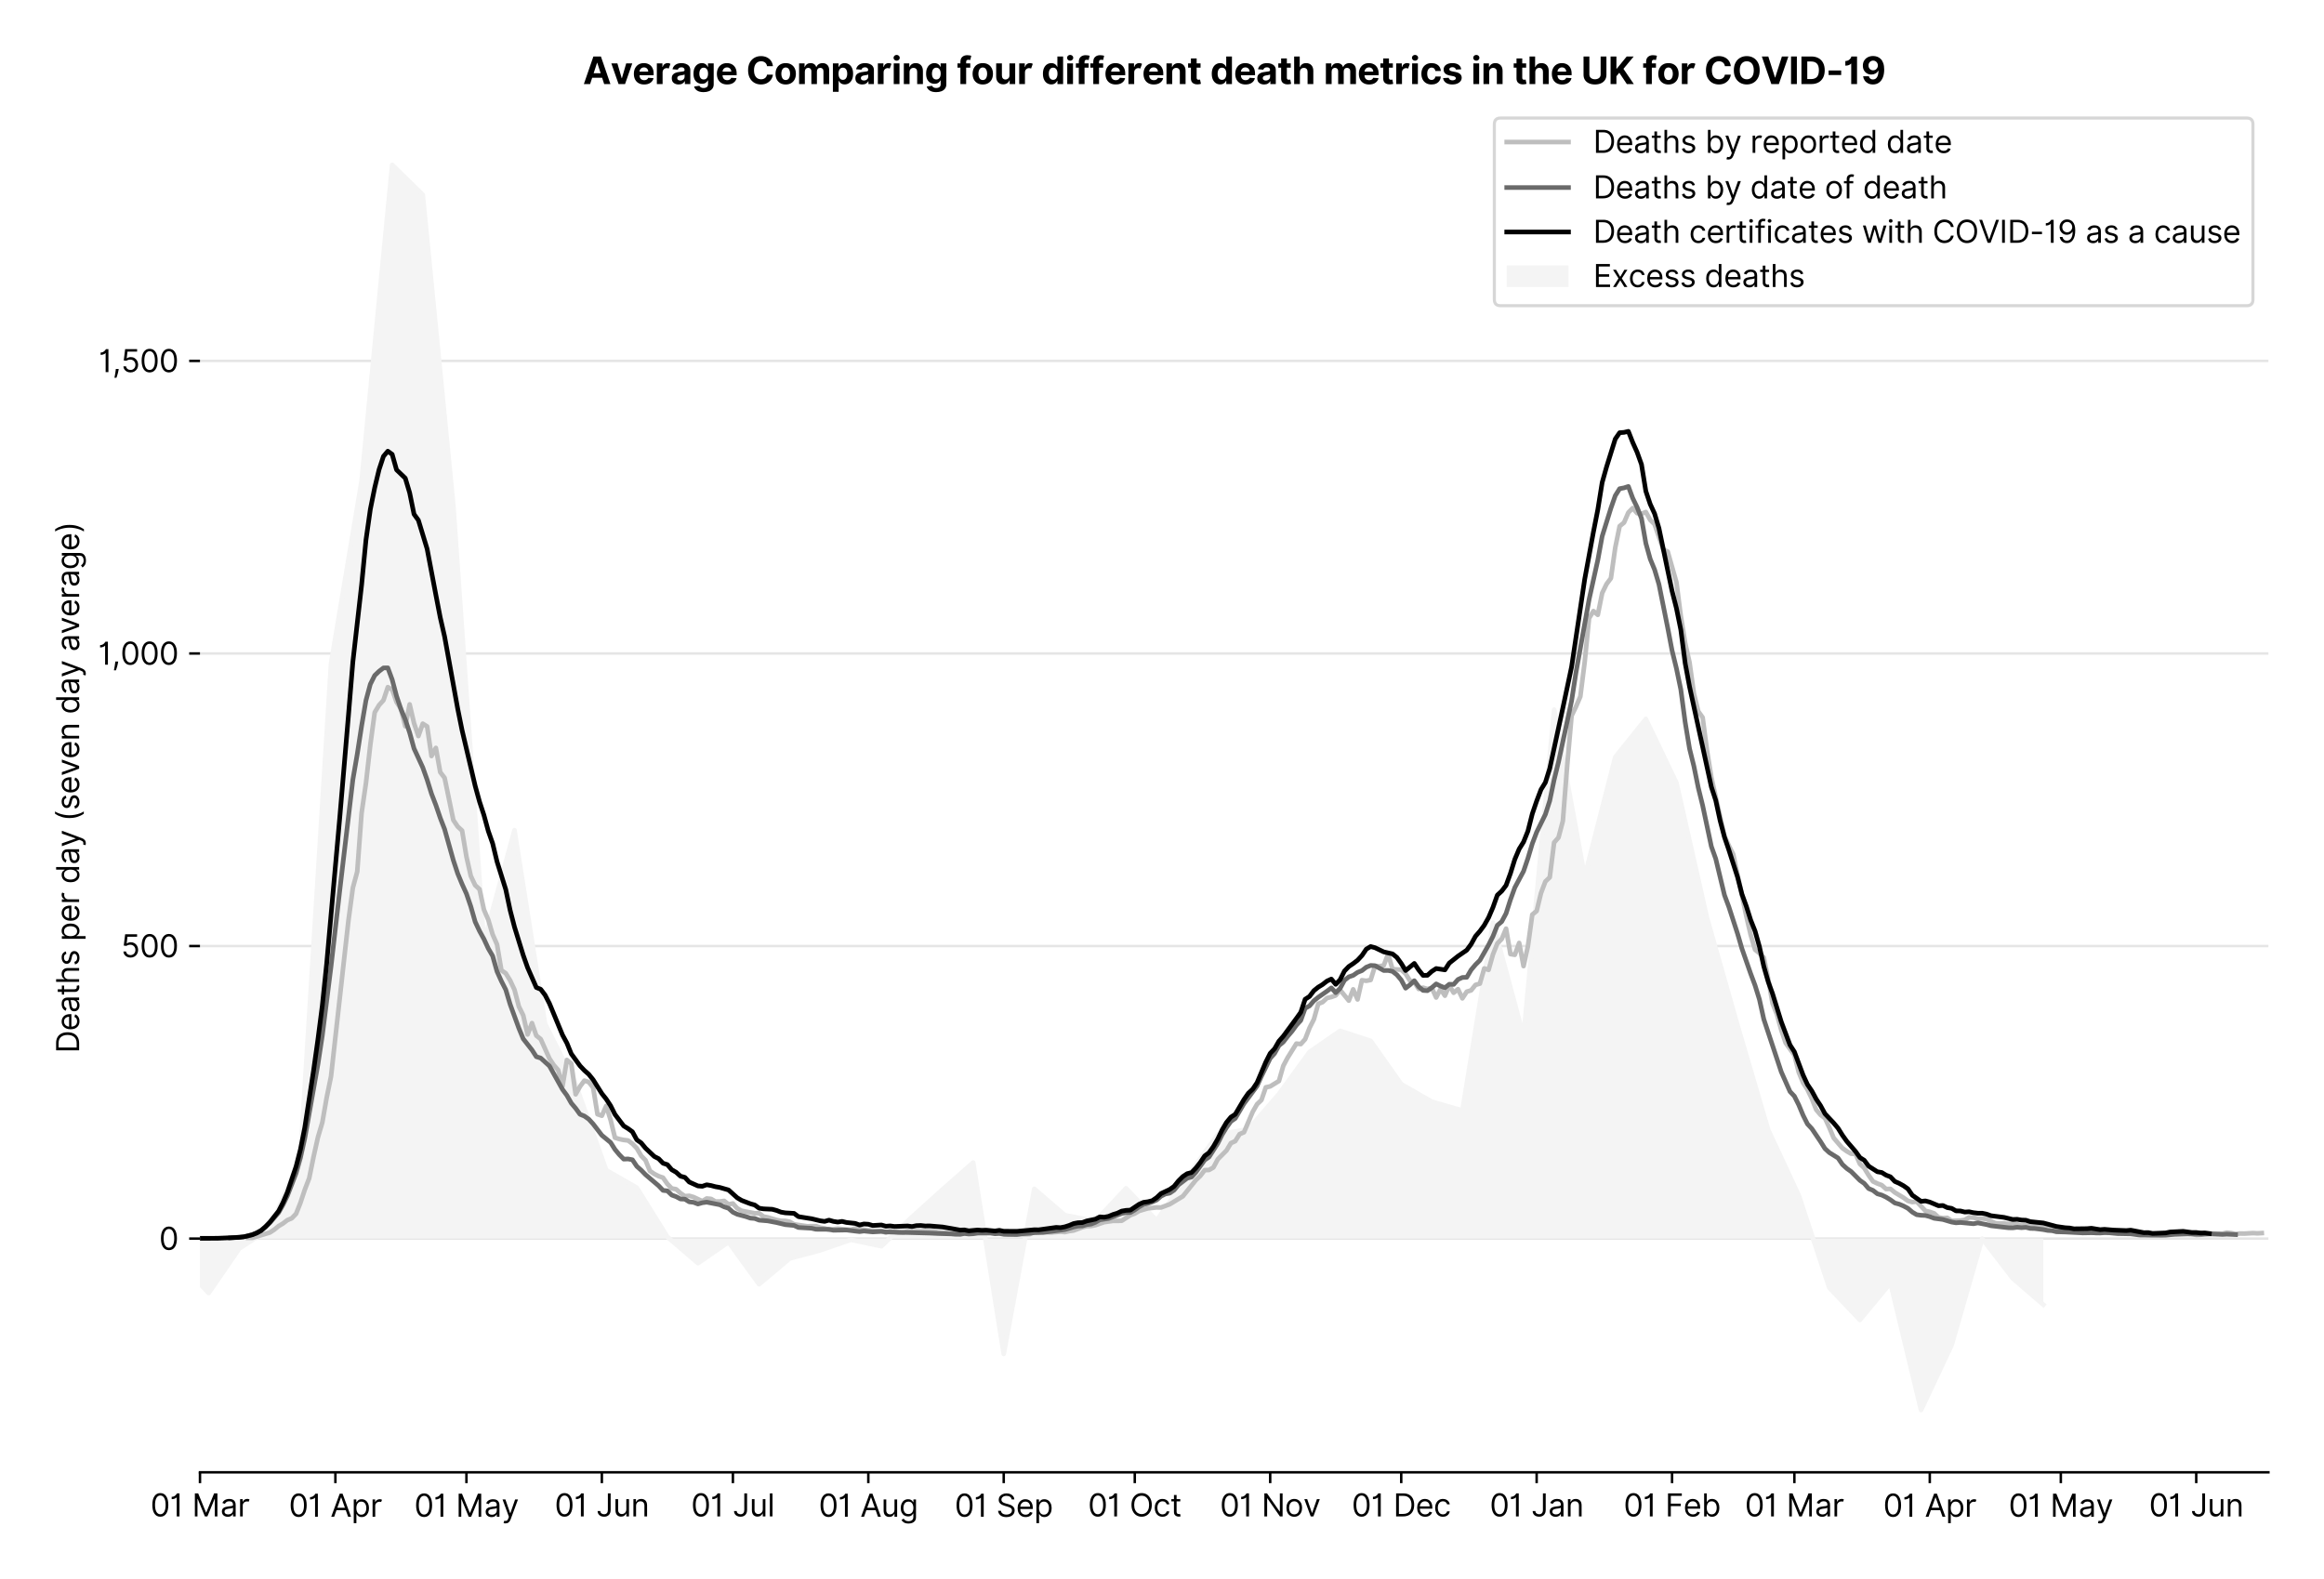 <?xml version="1.0" encoding="utf-8" standalone="no"?>
<!DOCTYPE svg PUBLIC "-//W3C//DTD SVG 1.1//EN"
  "http://www.w3.org/Graphics/SVG/1.1/DTD/svg11.dtd">
<svg version="1.1" viewBox="0 0 752.339 511.276" xmlns="http://www.w3.org/2000/svg" xmlns:xlink="http://www.w3.org/1999/xlink">
 <defs>
  <style type="text/css">*{stroke-linecap:butt;stroke-linejoin:round;}</style>
 </defs>
 <g id="figure_1">
  <g id="patch_1">
   <path d="M 0 511.276 
L 752.339 511.276 
L 752.339 0 
L 0 0 
z
" style="fill:#ffffff;"/>
  </g>
  <g id="axes_1">
   <g id="patch_2">
    <path d="M 64.739 476.745 
L 734.339 476.745 
L 734.339 33.225 
L 64.739 33.225 
z
" style="fill:#ffffff;"/>
   </g>
   <g id="matplotlib.axis_1">
    <g id="xtick_1">
     <g id="line2d_1">
      <defs>
       <path d="M 0 0 
L 0 3.5 
" id="m5fe8c12328" style="stroke:#000000;stroke-width:0.8;"/>
      </defs>
      <g>
       <use style="stroke:#000000;stroke-width:0.8;" x="64.739" xlink:href="#m5fe8c12328" y="476.745"/>
      </g>
     </g>
     <g id="text_1">
      <!-- 01 Mar -->
      <g transform="translate(48.702 491.018)scale(0.1 -0.1)">
       <defs>
        <path d="M 2000 -64 
Q 1230 -64 806 561 
Q 382 1186 382 2327 
Q 382 3459 809 4088 
Q 1236 4718 2000 4718 
Q 2764 4718 3191 4088 
Q 3618 3459 3618 2327 
Q 3618 1186 3194 561 
Q 2771 -64 2000 -64 
z
M 2000 436 
Q 2509 436 2791 927 
Q 3073 1418 3073 2327 
Q 3073 3234 2789 3730 
Q 2505 4227 2000 4227 
Q 1496 4227 1211 3730 
Q 927 3234 927 2327 
Q 927 1418 1210 927 
Q 1493 436 2000 436 
z
" id="Inter-Regular-30" transform="scale(0.016)"/>
        <path d="M 1973 4655 
L 1973 0 
L 1409 0 
L 1409 3836 
L 1373 3836 
Q 1341 3773 1209 3692 
Q 1077 3611 868 3551 
Q 659 3491 391 3491 
L 391 3964 
Q 661 3964 859 4061 
Q 1057 4159 1190 4291 
Q 1323 4423 1392 4529 
Q 1461 4636 1473 4655 
L 1973 4655 
z
" id="Inter-Regular-31" transform="scale(0.016)"/>
        <path id="Inter-Regular-20" transform="scale(0.016)"/>
        <path d="M 564 4655 
L 1236 4655 
L 2818 791 
L 2873 791 
L 4455 4655 
L 5127 4655 
L 5127 0 
L 4600 0 
L 4600 3536 
L 4555 3536 
L 3100 0 
L 2591 0 
L 1136 3536 
L 1091 3536 
L 1091 0 
L 564 0 
L 564 4655 
z
" id="Inter-Regular-4d" transform="scale(0.016)"/>
        <path d="M 1518 -82 
Q 1186 -82 916 44 
Q 646 170 486 410 
Q 327 650 327 991 
Q 327 1291 445 1478 
Q 564 1666 761 1773 
Q 959 1880 1199 1933 
Q 1439 1986 1682 2018 
Q 2000 2059 2199 2080 
Q 2398 2102 2490 2154 
Q 2582 2207 2582 2336 
L 2582 2355 
Q 2582 2691 2399 2877 
Q 2216 3064 1846 3064 
Q 1461 3064 1243 2895 
Q 1025 2727 936 2536 
L 427 2718 
Q 564 3036 792 3214 
Q 1021 3393 1292 3464 
Q 1564 3536 1827 3536 
Q 1996 3536 2215 3496 
Q 2434 3457 2640 3334 
Q 2846 3211 2982 2963 
Q 3118 2716 3118 2300 
L 3118 0 
L 2582 0 
L 2582 473 
L 2555 473 
Q 2500 359 2373 229 
Q 2246 100 2034 9 
Q 1823 -82 1518 -82 
z
M 1600 400 
Q 1918 400 2137 525 
Q 2357 650 2469 847 
Q 2582 1045 2582 1264 
L 2582 1755 
Q 2548 1714 2433 1681 
Q 2318 1648 2169 1624 
Q 2021 1600 1881 1583 
Q 1741 1566 1655 1555 
Q 1446 1527 1265 1467 
Q 1084 1407 974 1287 
Q 864 1168 864 964 
Q 864 684 1072 542 
Q 1280 400 1600 400 
z
" id="Inter-Regular-61" transform="scale(0.016)"/>
        <path d="M 491 0 
L 491 3491 
L 1009 3491 
L 1009 2964 
L 1046 2964 
Q 1139 3223 1389 3384 
Q 1639 3545 1955 3545 
Q 2100 3545 2209 3511 
Q 2318 3477 2400 3418 
L 2218 2964 
Q 2161 2993 2085 3010 
Q 2009 3027 1909 3027 
Q 1527 3027 1277 2794 
Q 1027 2561 1027 2209 
L 1027 0 
L 491 0 
z
" id="Inter-Regular-72" transform="scale(0.016)"/>
       </defs>
       <use xlink:href="#Inter-Regular-30"/>
       <use x="62.5" xlink:href="#Inter-Regular-31"/>
       <use x="106.676" xlink:href="#Inter-Regular-20"/>
       <use x="134.801" xlink:href="#Inter-Regular-4d"/>
       <use x="225.994" xlink:href="#Inter-Regular-61"/>
       <use x="282.386" xlink:href="#Inter-Regular-72"/>
      </g>
     </g>
    </g>
    <g id="xtick_2">
     <g id="line2d_2">
      <g>
       <use style="stroke:#000000;stroke-width:0.8;" x="108.576" xlink:href="#m5fe8c12328" y="476.745"/>
      </g>
     </g>
     <g id="text_2">
      <!-- 01 Apr -->
      <g transform="translate(93.491 491.117)scale(0.1 -0.1)">
       <defs>
        <path d="M 755 0 
L 164 0 
L 1873 4655 
L 2455 4655 
L 4164 0 
L 3573 0 
L 3105 1318 
L 1223 1318 
L 755 0 
z
M 1400 1818 
L 2927 1818 
L 2182 3918 
L 2146 3918 
L 1400 1818 
z
" id="Inter-Regular-41" transform="scale(0.016)"/>
        <path d="M 491 -1309 
L 491 3491 
L 1009 3491 
L 1009 2936 
L 1073 2936 
Q 1132 3027 1237 3169 
Q 1343 3311 1542 3423 
Q 1741 3536 2082 3536 
Q 2523 3536 2859 3315 
Q 3196 3095 3384 2690 
Q 3573 2286 3573 1736 
Q 3573 1182 3384 776 
Q 3196 370 2861 148 
Q 2527 -73 2091 -73 
Q 1755 -73 1552 39 
Q 1350 152 1241 296 
Q 1132 441 1073 536 
L 1027 536 
L 1027 -1309 
L 491 -1309 
z
M 1018 1745 
Q 1018 1152 1276 780 
Q 1534 409 2018 409 
Q 2355 409 2581 587 
Q 2807 766 2921 1069 
Q 3036 1373 3036 1745 
Q 3036 2114 2923 2410 
Q 2811 2707 2585 2881 
Q 2359 3055 2018 3055 
Q 1527 3055 1272 2693 
Q 1018 2332 1018 1745 
z
" id="Inter-Regular-70" transform="scale(0.016)"/>
       </defs>
       <use xlink:href="#Inter-Regular-30"/>
       <use x="62.5" xlink:href="#Inter-Regular-31"/>
       <use x="106.676" xlink:href="#Inter-Regular-20"/>
       <use x="134.801" xlink:href="#Inter-Regular-41"/>
       <use x="202.415" xlink:href="#Inter-Regular-70"/>
       <use x="263.352" xlink:href="#Inter-Regular-72"/>
      </g>
     </g>
    </g>
    <g id="xtick_3">
     <g id="line2d_3">
      <g>
       <use style="stroke:#000000;stroke-width:0.8;" x="150.999" xlink:href="#m5fe8c12328" y="476.745"/>
      </g>
     </g>
     <g id="text_3">
      <!-- 01 May -->
      <g transform="translate(134.096 491.117)scale(0.1 -0.1)">
       <defs>
        <path d="M 818 -1355 
Q 682 -1355 575 -1333 
Q 468 -1311 427 -1291 
L 564 -818 
Q 857 -893 1053 -814 
Q 1250 -736 1391 -345 
L 1509 -18 
L 218 3491 
L 800 3491 
L 1764 709 
L 1800 709 
L 2764 3491 
L 3346 3491 
L 1846 -564 
Q 1550 -1355 818 -1355 
z
" id="Inter-Regular-79" transform="scale(0.016)"/>
       </defs>
       <use xlink:href="#Inter-Regular-30"/>
       <use x="62.5" xlink:href="#Inter-Regular-31"/>
       <use x="106.676" xlink:href="#Inter-Regular-20"/>
       <use x="134.801" xlink:href="#Inter-Regular-4d"/>
       <use x="225.994" xlink:href="#Inter-Regular-61"/>
       <use x="282.386" xlink:href="#Inter-Regular-79"/>
      </g>
     </g>
    </g>
    <g id="xtick_4">
     <g id="line2d_4">
      <g>
       <use style="stroke:#000000;stroke-width:0.8;" x="194.836" xlink:href="#m5fe8c12328" y="476.745"/>
      </g>
     </g>
     <g id="text_4">
      <!-- 01 Jun -->
      <g transform="translate(179.551 491.018)scale(0.1 -0.1)">
       <defs>
        <path d="M 2346 4655 
L 2909 4655 
L 2909 1327 
Q 2909 657 2549 296 
Q 2189 -64 1582 -64 
Q 1200 -64 902 76 
Q 605 216 434 475 
Q 264 734 264 1091 
L 818 1091 
Q 818 795 1034 615 
Q 1250 436 1582 436 
Q 1948 436 2147 664 
Q 2346 893 2346 1327 
L 2346 4655 
z
" id="Inter-Regular-4a" transform="scale(0.016)"/>
        <path d="M 2691 1427 
L 2691 3491 
L 3227 3491 
L 3227 0 
L 2691 0 
L 2691 591 
L 2655 591 
Q 2532 325 2273 140 
Q 2014 -45 1618 -45 
Q 1127 -45 809 280 
Q 491 605 491 1273 
L 491 3491 
L 1027 3491 
L 1027 1309 
Q 1027 927 1242 700 
Q 1457 473 1791 473 
Q 1991 473 2199 575 
Q 2407 677 2549 888 
Q 2691 1100 2691 1427 
z
" id="Inter-Regular-75" transform="scale(0.016)"/>
        <path d="M 1027 2100 
L 1027 0 
L 491 0 
L 491 3491 
L 1009 3491 
L 1009 2945 
L 1055 2945 
Q 1177 3211 1427 3373 
Q 1677 3536 2073 3536 
Q 2602 3536 2928 3211 
Q 3255 2886 3255 2218 
L 3255 0 
L 2718 0 
L 2718 2182 
Q 2718 2593 2504 2824 
Q 2291 3055 1918 3055 
Q 1534 3055 1280 2806 
Q 1027 2557 1027 2100 
z
" id="Inter-Regular-6e" transform="scale(0.016)"/>
       </defs>
       <use xlink:href="#Inter-Regular-30"/>
       <use x="62.5" xlink:href="#Inter-Regular-31"/>
       <use x="106.676" xlink:href="#Inter-Regular-20"/>
       <use x="134.801" xlink:href="#Inter-Regular-4a"/>
       <use x="189.063" xlink:href="#Inter-Regular-75"/>
       <use x="247.159" xlink:href="#Inter-Regular-6e"/>
      </g>
     </g>
    </g>
    <g id="xtick_5">
     <g id="line2d_5">
      <g>
       <use style="stroke:#000000;stroke-width:0.8;" x="237.259" xlink:href="#m5fe8c12328" y="476.745"/>
      </g>
     </g>
     <g id="text_5">
      <!-- 01 Jul -->
      <g transform="translate(223.715 491.018)scale(0.1 -0.1)">
       <defs>
        <path d="M 1027 4655 
L 1027 0 
L 491 0 
L 491 4655 
L 1027 4655 
z
" id="Inter-Regular-6c" transform="scale(0.016)"/>
       </defs>
       <use xlink:href="#Inter-Regular-30"/>
       <use x="62.5" xlink:href="#Inter-Regular-31"/>
       <use x="106.676" xlink:href="#Inter-Regular-20"/>
       <use x="134.801" xlink:href="#Inter-Regular-4a"/>
       <use x="189.063" xlink:href="#Inter-Regular-75"/>
       <use x="247.159" xlink:href="#Inter-Regular-6c"/>
      </g>
     </g>
    </g>
    <g id="xtick_6">
     <g id="line2d_6">
      <g>
       <use style="stroke:#000000;stroke-width:0.8;" x="281.096" xlink:href="#m5fe8c12328" y="476.745"/>
      </g>
     </g>
     <g id="text_6">
      <!-- 01 Aug -->
      <g transform="translate(265.024 491.117)scale(0.1 -0.1)">
       <defs>
        <path d="M 1900 -1382 
Q 1316 -1382 976 -1169 
Q 636 -957 473 -682 
L 900 -382 
Q 973 -477 1084 -601 
Q 1196 -725 1390 -817 
Q 1584 -909 1900 -909 
Q 2323 -909 2598 -704 
Q 2873 -500 2873 -64 
L 2873 645 
L 2827 645 
Q 2768 550 2660 410 
Q 2552 270 2351 162 
Q 2150 55 1809 55 
Q 1386 55 1051 255 
Q 716 455 521 836 
Q 327 1218 327 1764 
Q 327 2300 516 2699 
Q 705 3098 1041 3317 
Q 1377 3536 1818 3536 
Q 2159 3536 2360 3423 
Q 2561 3311 2669 3169 
Q 2777 3027 2836 2936 
L 2891 2936 
L 2891 3491 
L 3409 3491 
L 3409 -100 
Q 3409 -550 3205 -833 
Q 3002 -1116 2660 -1249 
Q 2318 -1382 1900 -1382 
z
M 1882 536 
Q 2366 536 2624 864 
Q 2882 1193 2882 1773 
Q 2882 2339 2627 2697 
Q 2373 3055 1882 3055 
Q 1541 3055 1315 2882 
Q 1089 2709 976 2418 
Q 864 2127 864 1773 
Q 864 1227 1120 881 
Q 1377 536 1882 536 
z
" id="Inter-Regular-67" transform="scale(0.016)"/>
       </defs>
       <use xlink:href="#Inter-Regular-30"/>
       <use x="62.5" xlink:href="#Inter-Regular-31"/>
       <use x="106.676" xlink:href="#Inter-Regular-20"/>
       <use x="134.801" xlink:href="#Inter-Regular-41"/>
       <use x="202.415" xlink:href="#Inter-Regular-75"/>
       <use x="260.511" xlink:href="#Inter-Regular-67"/>
      </g>
     </g>
    </g>
    <g id="xtick_7">
     <g id="line2d_7">
      <g>
       <use style="stroke:#000000;stroke-width:0.8;" x="324.932" xlink:href="#m5fe8c12328" y="476.745"/>
      </g>
     </g>
     <g id="text_7">
      <!-- 01 Sep -->
      <g transform="translate(309.045 491.117)scale(0.1 -0.1)">
       <defs>
        <path d="M 3109 3491 
Q 3068 3836 2777 4027 
Q 2486 4218 2064 4218 
Q 1600 4218 1318 3999 
Q 1036 3780 1036 3445 
Q 1036 3195 1189 3042 
Q 1343 2889 1553 2803 
Q 1764 2718 1936 2673 
L 2409 2545 
Q 2591 2498 2815 2414 
Q 3039 2330 3244 2185 
Q 3450 2041 3584 1816 
Q 3718 1591 3718 1264 
Q 3718 886 3521 581 
Q 3325 277 2949 97 
Q 2573 -82 2036 -82 
Q 1286 -82 845 272 
Q 405 627 364 1200 
L 946 1200 
Q 968 936 1124 764 
Q 1280 593 1519 510 
Q 1759 427 2036 427 
Q 2359 427 2616 533 
Q 2873 639 3023 828 
Q 3173 1018 3173 1273 
Q 3173 1505 3043 1650 
Q 2914 1795 2702 1886 
Q 2491 1977 2246 2045 
L 1673 2209 
Q 1127 2366 809 2657 
Q 491 2948 491 3418 
Q 491 3809 703 4101 
Q 916 4393 1276 4555 
Q 1636 4718 2082 4718 
Q 2532 4718 2882 4558 
Q 3232 4398 3437 4120 
Q 3643 3843 3655 3491 
L 3109 3491 
z
" id="Inter-Regular-53" transform="scale(0.016)"/>
        <path d="M 1955 -73 
Q 1450 -73 1085 151 
Q 721 375 524 778 
Q 327 1182 327 1718 
Q 327 2255 524 2665 
Q 721 3075 1074 3305 
Q 1427 3536 1900 3536 
Q 2173 3536 2439 3445 
Q 2705 3355 2923 3151 
Q 3141 2948 3270 2614 
Q 3400 2280 3400 1791 
L 3400 1564 
L 866 1564 
Q 884 1005 1183 707 
Q 1482 409 1955 409 
Q 2271 409 2498 545 
Q 2725 682 2827 955 
L 3346 809 
Q 3223 414 2854 170 
Q 2486 -73 1955 -73 
z
M 866 2027 
L 2855 2027 
Q 2855 2470 2595 2762 
Q 2336 3055 1900 3055 
Q 1593 3055 1368 2911 
Q 1143 2768 1013 2533 
Q 884 2298 866 2027 
z
" id="Inter-Regular-65" transform="scale(0.016)"/>
       </defs>
       <use xlink:href="#Inter-Regular-30"/>
       <use x="62.5" xlink:href="#Inter-Regular-31"/>
       <use x="106.676" xlink:href="#Inter-Regular-20"/>
       <use x="134.801" xlink:href="#Inter-Regular-53"/>
       <use x="198.58" xlink:href="#Inter-Regular-65"/>
       <use x="256.818" xlink:href="#Inter-Regular-70"/>
      </g>
     </g>
    </g>
    <g id="xtick_8">
     <g id="line2d_8">
      <g>
       <use style="stroke:#000000;stroke-width:0.8;" x="367.355" xlink:href="#m5fe8c12328" y="476.745"/>
      </g>
     </g>
     <g id="text_8">
      <!-- 01 Oct -->
      <g transform="translate(352.199 491.018)scale(0.1 -0.1)">
       <defs>
        <path d="M 4491 2327 
Q 4491 1591 4225 1054 
Q 3959 518 3495 227 
Q 3032 -64 2436 -64 
Q 1841 -64 1377 227 
Q 914 518 648 1054 
Q 382 1591 382 2327 
Q 382 3064 648 3600 
Q 914 4136 1377 4427 
Q 1841 4718 2436 4718 
Q 3032 4718 3495 4427 
Q 3959 4136 4225 3600 
Q 4491 3064 4491 2327 
z
M 3946 2327 
Q 3946 2932 3744 3348 
Q 3543 3764 3201 3977 
Q 2859 4191 2436 4191 
Q 2014 4191 1672 3977 
Q 1330 3764 1128 3348 
Q 927 2932 927 2327 
Q 927 1723 1128 1307 
Q 1330 891 1672 677 
Q 2014 464 2436 464 
Q 2859 464 3201 677 
Q 3543 891 3744 1307 
Q 3946 1723 3946 2327 
z
" id="Inter-Regular-4f" transform="scale(0.016)"/>
        <path d="M 1909 -73 
Q 1418 -73 1063 159 
Q 709 391 518 798 
Q 327 1205 327 1727 
Q 327 2259 524 2667 
Q 721 3075 1074 3305 
Q 1427 3536 1900 3536 
Q 2268 3536 2563 3400 
Q 2859 3264 3047 3018 
Q 3236 2773 3282 2445 
L 2746 2445 
Q 2684 2684 2474 2869 
Q 2264 3055 1909 3055 
Q 1439 3055 1151 2697 
Q 864 2339 864 1745 
Q 864 1139 1148 774 
Q 1432 409 1909 409 
Q 2223 409 2447 570 
Q 2671 732 2746 1018 
L 3282 1018 
Q 3236 709 3058 462 
Q 2880 216 2588 71 
Q 2296 -73 1909 -73 
z
" id="Inter-Regular-63" transform="scale(0.016)"/>
        <path d="M 2009 3491 
L 2009 3036 
L 1264 3036 
L 1264 1000 
Q 1264 773 1331 660 
Q 1398 548 1503 510 
Q 1609 473 1727 473 
Q 1816 473 1873 483 
Q 1930 493 1964 500 
L 2073 18 
Q 2018 -2 1920 -23 
Q 1823 -45 1673 -45 
Q 1446 -45 1228 52 
Q 1011 150 869 350 
Q 727 550 727 855 
L 727 3036 
L 200 3036 
L 200 3491 
L 727 3491 
L 727 4327 
L 1264 4327 
L 1264 3491 
L 2009 3491 
z
" id="Inter-Regular-74" transform="scale(0.016)"/>
       </defs>
       <use xlink:href="#Inter-Regular-30"/>
       <use x="62.5" xlink:href="#Inter-Regular-31"/>
       <use x="106.676" xlink:href="#Inter-Regular-20"/>
       <use x="134.801" xlink:href="#Inter-Regular-4f"/>
       <use x="210.938" xlink:href="#Inter-Regular-63"/>
       <use x="266.761" xlink:href="#Inter-Regular-74"/>
      </g>
     </g>
    </g>
    <g id="xtick_9">
     <g id="line2d_9">
      <g>
       <use style="stroke:#000000;stroke-width:0.8;" x="411.192" xlink:href="#m5fe8c12328" y="476.745"/>
      </g>
     </g>
     <g id="text_9">
      <!-- 01 Nov -->
      <g transform="translate(394.921 491.018)scale(0.1 -0.1)">
       <defs>
        <path d="M 4255 4655 
L 4255 0 
L 3709 0 
L 1173 3655 
L 1127 3655 
L 1127 0 
L 564 0 
L 564 4655 
L 1109 4655 
L 3655 991 
L 3700 991 
L 3700 4655 
L 4255 4655 
z
" id="Inter-Regular-4e" transform="scale(0.016)"/>
        <path d="M 1909 -73 
Q 1436 -73 1080 152 
Q 725 377 526 781 
Q 327 1186 327 1727 
Q 327 2273 526 2679 
Q 725 3086 1080 3311 
Q 1436 3536 1909 3536 
Q 2382 3536 2737 3311 
Q 3093 3086 3292 2679 
Q 3491 2273 3491 1727 
Q 3491 1186 3292 781 
Q 3093 377 2737 152 
Q 2382 -73 1909 -73 
z
M 1909 409 
Q 2268 409 2500 593 
Q 2732 777 2843 1077 
Q 2955 1377 2955 1727 
Q 2955 2077 2843 2379 
Q 2732 2682 2500 2868 
Q 2268 3055 1909 3055 
Q 1550 3055 1318 2868 
Q 1086 2682 975 2379 
Q 864 2077 864 1727 
Q 864 1377 975 1077 
Q 1086 777 1318 593 
Q 1550 409 1909 409 
z
" id="Inter-Regular-6f" transform="scale(0.016)"/>
        <path d="M 3346 3491 
L 2055 0 
L 1509 0 
L 218 3491 
L 800 3491 
L 1764 709 
L 1800 709 
L 2764 3491 
L 3346 3491 
z
" id="Inter-Regular-76" transform="scale(0.016)"/>
       </defs>
       <use xlink:href="#Inter-Regular-30"/>
       <use x="62.5" xlink:href="#Inter-Regular-31"/>
       <use x="106.676" xlink:href="#Inter-Regular-20"/>
       <use x="134.801" xlink:href="#Inter-Regular-4e"/>
       <use x="210.085" xlink:href="#Inter-Regular-6f"/>
       <use x="269.744" xlink:href="#Inter-Regular-76"/>
      </g>
     </g>
    </g>
    <g id="xtick_10">
     <g id="line2d_10">
      <g>
       <use style="stroke:#000000;stroke-width:0.8;" x="453.615" xlink:href="#m5fe8c12328" y="476.745"/>
      </g>
     </g>
     <g id="text_10">
      <!-- 01 Dec -->
      <g transform="translate(437.578 491.018)scale(0.1 -0.1)">
       <defs>
        <path d="M 2000 0 
L 564 0 
L 564 4655 
L 2064 4655 
Q 2741 4655 3223 4376 
Q 3705 4098 3961 3578 
Q 4218 3059 4218 2336 
Q 4218 1609 3959 1085 
Q 3700 561 3204 280 
Q 2709 0 2000 0 
z
M 1127 500 
L 1964 500 
Q 2830 500 3251 992 
Q 3673 1484 3673 2336 
Q 3673 3182 3259 3668 
Q 2846 4155 2027 4155 
L 1127 4155 
L 1127 500 
z
" id="Inter-Regular-44" transform="scale(0.016)"/>
       </defs>
       <use xlink:href="#Inter-Regular-30"/>
       <use x="62.5" xlink:href="#Inter-Regular-31"/>
       <use x="106.676" xlink:href="#Inter-Regular-20"/>
       <use x="134.801" xlink:href="#Inter-Regular-44"/>
       <use x="206.676" xlink:href="#Inter-Regular-65"/>
       <use x="264.915" xlink:href="#Inter-Regular-63"/>
      </g>
     </g>
    </g>
    <g id="xtick_11">
     <g id="line2d_11">
      <g>
       <use style="stroke:#000000;stroke-width:0.8;" x="497.452" xlink:href="#m5fe8c12328" y="476.745"/>
      </g>
     </g>
     <g id="text_11">
      <!-- 01 Jan -->
      <g transform="translate(482.253 491.018)scale(0.1 -0.1)">
       <use xlink:href="#Inter-Regular-30"/>
       <use x="62.5" xlink:href="#Inter-Regular-31"/>
       <use x="106.676" xlink:href="#Inter-Regular-20"/>
       <use x="134.801" xlink:href="#Inter-Regular-4a"/>
       <use x="189.063" xlink:href="#Inter-Regular-61"/>
       <use x="245.455" xlink:href="#Inter-Regular-6e"/>
      </g>
     </g>
    </g>
    <g id="xtick_12">
     <g id="line2d_12">
      <g>
       <use style="stroke:#000000;stroke-width:0.8;" x="541.289" xlink:href="#m5fe8c12328" y="476.745"/>
      </g>
     </g>
     <g id="text_12">
      <!-- 01 Feb -->
      <g transform="translate(525.6 491.018)scale(0.1 -0.1)">
       <defs>
        <path d="M 564 0 
L 564 4655 
L 3355 4655 
L 3355 4155 
L 1127 4155 
L 1127 2582 
L 3146 2582 
L 3146 2082 
L 1127 2082 
L 1127 0 
L 564 0 
z
" id="Inter-Regular-46" transform="scale(0.016)"/>
        <path d="M 564 0 
L 564 4655 
L 1100 4655 
L 1100 2936 
L 1146 2936 
Q 1205 3027 1310 3169 
Q 1416 3311 1615 3423 
Q 1814 3536 2155 3536 
Q 2596 3536 2932 3315 
Q 3268 3095 3457 2690 
Q 3646 2286 3646 1736 
Q 3646 1182 3457 776 
Q 3268 370 2934 148 
Q 2600 -73 2164 -73 
Q 1827 -73 1625 39 
Q 1423 152 1314 296 
Q 1205 441 1146 536 
L 1082 536 
L 1082 0 
L 564 0 
z
M 1091 1745 
Q 1091 1152 1349 780 
Q 1607 409 2091 409 
Q 2427 409 2653 587 
Q 2880 766 2994 1069 
Q 3109 1373 3109 1745 
Q 3109 2114 2996 2410 
Q 2884 2707 2658 2881 
Q 2432 3055 2091 3055 
Q 1600 3055 1345 2693 
Q 1091 2332 1091 1745 
z
" id="Inter-Regular-62" transform="scale(0.016)"/>
       </defs>
       <use xlink:href="#Inter-Regular-30"/>
       <use x="62.5" xlink:href="#Inter-Regular-31"/>
       <use x="106.676" xlink:href="#Inter-Regular-20"/>
       <use x="134.801" xlink:href="#Inter-Regular-46"/>
       <use x="193.466" xlink:href="#Inter-Regular-65"/>
       <use x="251.705" xlink:href="#Inter-Regular-62"/>
      </g>
     </g>
    </g>
    <g id="xtick_13">
     <g id="line2d_13">
      <g>
       <use style="stroke:#000000;stroke-width:0.8;" x="580.884" xlink:href="#m5fe8c12328" y="476.745"/>
      </g>
     </g>
     <g id="text_13">
      <!-- 01 Mar -->
      <g transform="translate(564.847 491.018)scale(0.1 -0.1)">
       <use xlink:href="#Inter-Regular-30"/>
       <use x="62.5" xlink:href="#Inter-Regular-31"/>
       <use x="106.676" xlink:href="#Inter-Regular-20"/>
       <use x="134.801" xlink:href="#Inter-Regular-4d"/>
       <use x="225.994" xlink:href="#Inter-Regular-61"/>
       <use x="282.386" xlink:href="#Inter-Regular-72"/>
      </g>
     </g>
    </g>
    <g id="xtick_14">
     <g id="line2d_14">
      <g>
       <use style="stroke:#000000;stroke-width:0.8;" x="624.721" xlink:href="#m5fe8c12328" y="476.745"/>
      </g>
     </g>
     <g id="text_14">
      <!-- 01 Apr -->
      <g transform="translate(609.635 491.117)scale(0.1 -0.1)">
       <use xlink:href="#Inter-Regular-30"/>
       <use x="62.5" xlink:href="#Inter-Regular-31"/>
       <use x="106.676" xlink:href="#Inter-Regular-20"/>
       <use x="134.801" xlink:href="#Inter-Regular-41"/>
       <use x="202.415" xlink:href="#Inter-Regular-70"/>
       <use x="263.352" xlink:href="#Inter-Regular-72"/>
      </g>
     </g>
    </g>
    <g id="xtick_15">
     <g id="line2d_15">
      <g>
       <use style="stroke:#000000;stroke-width:0.8;" x="667.143" xlink:href="#m5fe8c12328" y="476.745"/>
      </g>
     </g>
     <g id="text_15">
      <!-- 01 May -->
      <g transform="translate(650.24 491.117)scale(0.1 -0.1)">
       <use xlink:href="#Inter-Regular-30"/>
       <use x="62.5" xlink:href="#Inter-Regular-31"/>
       <use x="106.676" xlink:href="#Inter-Regular-20"/>
       <use x="134.801" xlink:href="#Inter-Regular-4d"/>
       <use x="225.994" xlink:href="#Inter-Regular-61"/>
       <use x="282.386" xlink:href="#Inter-Regular-79"/>
      </g>
     </g>
    </g>
    <g id="xtick_16">
     <g id="line2d_16">
      <g>
       <use style="stroke:#000000;stroke-width:0.8;" x="710.98" xlink:href="#m5fe8c12328" y="476.745"/>
      </g>
     </g>
     <g id="text_16">
      <!-- 01 Jun -->
      <g transform="translate(695.696 491.018)scale(0.1 -0.1)">
       <use xlink:href="#Inter-Regular-30"/>
       <use x="62.5" xlink:href="#Inter-Regular-31"/>
       <use x="106.676" xlink:href="#Inter-Regular-20"/>
       <use x="134.801" xlink:href="#Inter-Regular-4a"/>
       <use x="189.063" xlink:href="#Inter-Regular-75"/>
       <use x="247.159" xlink:href="#Inter-Regular-6e"/>
      </g>
     </g>
    </g>
   </g>
   <g id="matplotlib.axis_2">
    <g id="ytick_1">
     <g id="line2d_17">
      <path clip-path="url(#p0ee4f16222)" d="M 64.739 401.069 
L 734.339 401.069 
" style="fill:none;stroke:#e5e5e5;stroke-linecap:square;stroke-width:0.8;"/>
     </g>
     <g id="line2d_18">
      <defs>
       <path d="M 0 0 
L -3.5 0 
" id="m44e0e570eb" style="stroke:#000000;stroke-width:0.8;"/>
      </defs>
      <g>
       <use style="stroke:#000000;stroke-width:0.8;" x="64.739" xlink:href="#m44e0e570eb" y="401.069"/>
      </g>
     </g>
     <g id="text_17">
      <!-- 0 -->
      <g transform="translate(51.489 404.706)scale(0.1 -0.1)">
       <use xlink:href="#Inter-Regular-30"/>
      </g>
     </g>
    </g>
    <g id="ytick_2">
     <g id="line2d_19">
      <path clip-path="url(#p0ee4f16222)" d="M 64.739 306.332 
L 734.339 306.332 
" style="fill:none;stroke:#e5e5e5;stroke-linecap:square;stroke-width:0.8;"/>
     </g>
     <g id="line2d_20">
      <g>
       <use style="stroke:#000000;stroke-width:0.8;" x="64.739" xlink:href="#m44e0e570eb" y="306.332"/>
      </g>
     </g>
     <g id="text_18">
      <!-- 500 -->
      <g transform="translate(39.159 309.969)scale(0.1 -0.1)">
       <defs>
        <path d="M 1936 -64 
Q 1536 -64 1216 95 
Q 896 255 702 532 
Q 509 809 491 1164 
L 1036 1164 
Q 1068 848 1324 642 
Q 1580 436 1936 436 
Q 2223 436 2447 570 
Q 2671 705 2799 940 
Q 2927 1175 2927 1473 
Q 2927 1777 2794 2017 
Q 2661 2257 2429 2395 
Q 2198 2534 1900 2536 
Q 1686 2539 1461 2472 
Q 1236 2405 1091 2300 
L 564 2364 
L 846 4655 
L 3264 4655 
L 3264 4155 
L 1318 4155 
L 1155 2782 
L 1182 2782 
Q 1325 2895 1541 2970 
Q 1757 3045 1991 3045 
Q 2418 3045 2753 2842 
Q 3089 2639 3281 2286 
Q 3473 1934 3473 1482 
Q 3473 1036 3274 687 
Q 3075 339 2727 137 
Q 2380 -64 1936 -64 
z
" id="Inter-Regular-35" transform="scale(0.016)"/>
       </defs>
       <use xlink:href="#Inter-Regular-35"/>
       <use x="60.795" xlink:href="#Inter-Regular-30"/>
       <use x="123.295" xlink:href="#Inter-Regular-30"/>
      </g>
     </g>
    </g>
    <g id="ytick_3">
     <g id="line2d_21">
      <path clip-path="url(#p0ee4f16222)" d="M 64.739 211.596 
L 734.339 211.596 
" style="fill:none;stroke:#e5e5e5;stroke-linecap:square;stroke-width:0.8;"/>
     </g>
     <g id="line2d_22">
      <g>
       <use style="stroke:#000000;stroke-width:0.8;" x="64.739" xlink:href="#m44e0e570eb" y="211.596"/>
      </g>
     </g>
     <g id="text_19">
      <!-- 1,000 -->
      <g transform="translate(31.773 215.232)scale(0.1 -0.1)">
       <defs>
        <path d="M 1291 636 
L 1255 391 
Q 1216 132 1137 -163 
Q 1059 -459 975 -720 
Q 891 -982 836 -1136 
L 427 -1136 
Q 457 -991 504 -752 
Q 552 -514 601 -219 
Q 650 75 682 382 
L 709 636 
L 1291 636 
z
" id="Inter-Regular-2c" transform="scale(0.016)"/>
       </defs>
       <use xlink:href="#Inter-Regular-31"/>
       <use x="44.176" xlink:href="#Inter-Regular-2c"/>
       <use x="72.159" xlink:href="#Inter-Regular-30"/>
       <use x="134.659" xlink:href="#Inter-Regular-30"/>
       <use x="197.159" xlink:href="#Inter-Regular-30"/>
      </g>
     </g>
    </g>
    <g id="ytick_4">
     <g id="line2d_23">
      <path clip-path="url(#p0ee4f16222)" d="M 64.739 116.859 
L 734.339 116.859 
" style="fill:none;stroke:#e5e5e5;stroke-linecap:square;stroke-width:0.8;"/>
     </g>
     <g id="line2d_24">
      <g>
       <use style="stroke:#000000;stroke-width:0.8;" x="64.739" xlink:href="#m44e0e570eb" y="116.859"/>
      </g>
     </g>
     <g id="text_20">
      <!-- 1,500 -->
      <g transform="translate(31.944 120.495)scale(0.1 -0.1)">
       <use xlink:href="#Inter-Regular-31"/>
       <use x="44.176" xlink:href="#Inter-Regular-2c"/>
       <use x="72.159" xlink:href="#Inter-Regular-35"/>
       <use x="132.955" xlink:href="#Inter-Regular-30"/>
       <use x="195.455" xlink:href="#Inter-Regular-30"/>
      </g>
     </g>
    </g>
    <g id="text_21">
     <!-- Deaths per day (seven day average) -->
     <g transform="translate(25.614 341.002)rotate(-90)scale(0.1 -0.1)">
      <defs>
       <path d="M 1027 2100 
L 1027 0 
L 491 0 
L 491 4655 
L 1027 4655 
L 1027 2945 
L 1073 2945 
Q 1196 3216 1442 3376 
Q 1689 3536 2100 3536 
Q 2636 3536 2963 3213 
Q 3291 2891 3291 2218 
L 3291 0 
L 2755 0 
L 2755 2182 
Q 2755 2598 2540 2826 
Q 2325 3055 1946 3055 
Q 1548 3055 1287 2806 
Q 1027 2557 1027 2100 
z
" id="Inter-Regular-68" transform="scale(0.016)"/>
       <path d="M 2964 2709 
L 2482 2573 
Q 2411 2755 2245 2914 
Q 2080 3073 1727 3073 
Q 1407 3073 1194 2926 
Q 982 2780 982 2555 
Q 982 2355 1127 2239 
Q 1273 2123 1582 2045 
L 2100 1918 
Q 3027 1691 3027 973 
Q 3027 673 2855 436 
Q 2684 200 2377 63 
Q 2071 -73 1664 -73 
Q 1130 -73 780 159 
Q 430 391 336 836 
L 846 964 
Q 989 400 1655 400 
Q 2030 400 2251 560 
Q 2473 720 2473 945 
Q 2473 1316 1955 1436 
L 1373 1573 
Q 893 1686 669 1926 
Q 446 2166 446 2527 
Q 446 2823 613 3050 
Q 780 3277 1069 3406 
Q 1359 3536 1727 3536 
Q 2246 3536 2542 3309 
Q 2839 3082 2964 2709 
z
" id="Inter-Regular-73" transform="scale(0.016)"/>
       <path d="M 1809 -73 
Q 1373 -73 1039 148 
Q 705 370 516 776 
Q 327 1182 327 1736 
Q 327 2286 516 2690 
Q 705 3095 1041 3315 
Q 1377 3536 1818 3536 
Q 2159 3536 2358 3423 
Q 2557 3311 2662 3169 
Q 2768 3027 2827 2936 
L 2873 2936 
L 2873 4655 
L 3409 4655 
L 3409 0 
L 2891 0 
L 2891 536 
L 2827 536 
Q 2768 441 2659 296 
Q 2550 152 2348 39 
Q 2146 -73 1809 -73 
z
M 1882 409 
Q 2366 409 2624 780 
Q 2882 1152 2882 1745 
Q 2882 2332 2627 2693 
Q 2373 3055 1882 3055 
Q 1541 3055 1315 2881 
Q 1089 2707 976 2410 
Q 864 2114 864 1745 
Q 864 1373 978 1069 
Q 1093 766 1319 587 
Q 1546 409 1882 409 
z
" id="Inter-Regular-64" transform="scale(0.016)"/>
       <path d="M 682 1964 
Q 682 2823 906 3544 
Q 1130 4266 1546 4873 
L 2018 4873 
Q 1800 4573 1623 4095 
Q 1446 3618 1341 3061 
Q 1236 2505 1236 1964 
Q 1236 1423 1341 866 
Q 1446 309 1623 -168 
Q 1800 -645 2018 -945 
L 1546 -945 
Q 1130 -339 906 383 
Q 682 1105 682 1964 
z
" id="Inter-Regular-28" transform="scale(0.016)"/>
       <path d="M 1638 1940 
Q 1638 1081 1414 359 
Q 1191 -362 775 -969 
L 302 -969 
Q 520 -669 697 -191 
Q 875 286 979 842 
Q 1084 1399 1084 1940 
Q 1084 2481 979 3038 
Q 875 3595 697 4072 
Q 520 4549 302 4849 
L 775 4849 
Q 1191 4243 1414 3521 
Q 1638 2799 1638 1940 
z
" id="Inter-Regular-29" transform="scale(0.016)"/>
      </defs>
      <use xlink:href="#Inter-Regular-44"/>
      <use x="71.875" xlink:href="#Inter-Regular-65"/>
      <use x="130.114" xlink:href="#Inter-Regular-61"/>
      <use x="186.506" xlink:href="#Inter-Regular-74"/>
      <use x="222.869" xlink:href="#Inter-Regular-68"/>
      <use x="281.96" xlink:href="#Inter-Regular-73"/>
      <use x="334.233" xlink:href="#Inter-Regular-20"/>
      <use x="362.358" xlink:href="#Inter-Regular-70"/>
      <use x="423.296" xlink:href="#Inter-Regular-65"/>
      <use x="481.534" xlink:href="#Inter-Regular-72"/>
      <use x="519.886" xlink:href="#Inter-Regular-20"/>
      <use x="548.011" xlink:href="#Inter-Regular-64"/>
      <use x="610.085" xlink:href="#Inter-Regular-61"/>
      <use x="666.477" xlink:href="#Inter-Regular-79"/>
      <use x="722.159" xlink:href="#Inter-Regular-20"/>
      <use x="750.284" xlink:href="#Inter-Regular-28"/>
      <use x="786.506" xlink:href="#Inter-Regular-73"/>
      <use x="838.779" xlink:href="#Inter-Regular-65"/>
      <use x="897.017" xlink:href="#Inter-Regular-76"/>
      <use x="952.699" xlink:href="#Inter-Regular-65"/>
      <use x="1010.938" xlink:href="#Inter-Regular-6e"/>
      <use x="1069.46" xlink:href="#Inter-Regular-20"/>
      <use x="1097.585" xlink:href="#Inter-Regular-64"/>
      <use x="1159.659" xlink:href="#Inter-Regular-61"/>
      <use x="1216.051" xlink:href="#Inter-Regular-79"/>
      <use x="1271.733" xlink:href="#Inter-Regular-20"/>
      <use x="1299.858" xlink:href="#Inter-Regular-61"/>
      <use x="1356.25" xlink:href="#Inter-Regular-76"/>
      <use x="1411.932" xlink:href="#Inter-Regular-65"/>
      <use x="1470.171" xlink:href="#Inter-Regular-72"/>
      <use x="1508.523" xlink:href="#Inter-Regular-61"/>
      <use x="1564.915" xlink:href="#Inter-Regular-67"/>
      <use x="1625.853" xlink:href="#Inter-Regular-65"/>
      <use x="1684.091" xlink:href="#Inter-Regular-29"/>
     </g>
    </g>
   </g>
   <g id="PolyCollection_1">
    <path clip-path="url(#p0ee4f16222)" d="M -21.521 401.069 
L -21.521 401.069 
L -11.622 401.069 
L -1.723 401.069 
L 8.175 401.069 
L 18.074 401.069 
L 27.973 401.069 
L 37.871 401.069 
L 47.77 401.069 
L 57.669 401.069 
L 67.567 401.069 
L 77.466 401.069 
L 87.365 401.069 
L 97.263 401.069 
L 107.162 401.069 
L 117.061 401.069 
L 126.959 401.069 
L 136.858 401.069 
L 146.757 401.069 
L 156.655 401.069 
L 166.554 401.069 
L 176.453 401.069 
L 186.351 401.069 
L 196.25 401.069 
L 206.149 401.069 
L 216.047 401.069 
L 225.946 401.069 
L 235.845 401.069 
L 245.743 401.069 
L 255.642 401.069 
L 265.541 401.069 
L 275.439 401.069 
L 285.338 401.069 
L 295.237 401.069 
L 305.135 401.069 
L 315.034 401.069 
L 324.932 401.069 
L 334.831 401.069 
L 344.73 401.069 
L 354.628 401.069 
L 364.527 401.069 
L 374.426 401.069 
L 384.324 401.069 
L 394.223 401.069 
L 404.122 401.069 
L 414.02 401.069 
L 423.919 401.069 
L 433.818 401.069 
L 443.716 401.069 
L 453.615 401.069 
L 463.514 401.069 
L 473.412 401.069 
L 483.311 401.069 
L 493.21 401.069 
L 503.108 401.069 
L 513.007 401.069 
L 522.906 401.069 
L 532.804 401.069 
L 542.703 401.069 
L 552.602 401.069 
L 562.5 401.069 
L 572.399 401.069 
L 582.298 401.069 
L 592.196 401.069 
L 602.095 401.069 
L 611.994 401.069 
L 621.892 401.069 
L 631.791 401.069 
L 641.69 401.069 
L 651.588 401.069 
L 661.487 401.069 
L 661.487 401.069 
L 661.487 422.48 
L 651.588 413.953 
L 641.69 401.069 
L 631.791 435.553 
L 621.892 456.585 
L 611.994 415.469 
L 602.095 427.406 
L 592.196 416.985 
L 582.298 387.048 
L 572.399 365.827 
L 562.5 332.101 
L 552.602 297.238 
L 542.703 253.469 
L 532.804 232.817 
L 522.906 245.132 
L 513.007 283.785 
L 503.108 229.785 
L 493.21 335.511 
L 483.311 298.753 
L 473.412 359.574 
L 463.514 356.732 
L 453.615 351.048 
L 443.716 337.027 
L 433.818 333.806 
L 423.919 340.627 
L 414.02 354.269 
L 404.122 365.638 
L 394.223 367.343 
L 384.324 380.985 
L 374.426 395.196 
L 364.527 384.774 
L 354.628 395.385 
L 344.73 393.49 
L 334.831 384.964 
L 324.932 438.396 
L 315.034 376.438 
L 305.135 385.153 
L 295.237 394.059 
L 285.338 403.532 
L 275.439 401.448 
L 265.541 404.859 
L 255.642 407.511 
L 245.743 415.848 
L 235.845 402.206 
L 225.946 409.027 
L 216.047 400.501 
L 206.149 384.585 
L 196.25 378.901 
L 186.351 351.048 
L 176.453 331.532 
L 166.554 268.817 
L 156.655 305.006 
L 146.757 163.659 
L 136.858 63.048 
L 126.959 53.385 
L 117.061 155.701 
L 107.162 214.817 
L 97.263 374.353 
L 87.365 397.848 
L 77.466 404.29 
L 67.567 418.69 
L 57.669 408.269 
L 47.77 419.827 
L 37.871 418.311 
L 27.973 422.29 
L 18.074 417.174 
L 8.175 424.185 
L -1.723 407.322 
L -11.622 392.543 
L -21.521 399.743 
z
" style="fill:#f4f4f4;"/>
   </g>
   <g id="line2d_25">
    <path clip-path="url(#p0ee4f16222)" d="M -1 408.554 
L 8.175 424.185 
L 18.074 417.174 
L 27.973 422.29 
L 37.871 418.311 
L 47.77 419.827 
L 57.669 408.269 
L 67.567 418.69 
L 77.466 404.29 
L 87.365 397.848 
L 97.263 374.353 
L 107.162 214.817 
L 117.061 155.701 
L 126.959 53.385 
L 136.858 63.048 
L 146.757 163.659 
L 156.655 305.006 
L 166.554 268.817 
L 176.453 331.532 
L 186.351 351.048 
L 196.25 378.901 
L 206.149 384.585 
L 216.047 400.501 
L 225.946 409.027 
L 235.845 402.206 
L 245.743 415.848 
L 255.642 407.511 
L 265.541 404.859 
L 275.439 401.448 
L 285.338 403.532 
L 295.237 394.059 
L 305.135 385.153 
L 315.034 376.438 
L 324.932 438.396 
L 334.831 384.964 
L 344.73 393.49 
L 354.628 395.385 
L 364.527 384.774 
L 374.426 395.196 
L 384.324 380.985 
L 394.223 367.343 
L 404.122 365.638 
L 414.02 354.269 
L 423.919 340.627 
L 433.818 333.806 
L 443.716 337.027 
L 453.615 351.048 
L 463.514 356.732 
L 473.412 359.574 
L 483.311 298.753 
L 493.21 335.511 
L 503.108 229.785 
L 513.007 283.785 
L 522.906 245.132 
L 532.804 232.817 
L 542.703 253.469 
L 552.602 297.238 
L 562.5 332.101 
L 572.399 365.827 
L 582.298 387.048 
L 592.196 416.985 
L 602.095 427.406 
L 611.994 415.469 
L 621.892 456.585 
L 631.791 435.553 
L 641.69 401.069 
L 651.588 413.953 
L 661.487 422.48 
" style="fill:none;stroke:#f4f4f4;stroke-linecap:square;stroke-width:1.5;"/>
   </g>
   <g id="line2d_26">
    <path clip-path="url(#p0ee4f16222)" d="M 80.294 400.826 
L 81.708 400.826 
L 87.365 399.093 
L 88.779 398.173 
L 90.193 397.009 
L 91.607 396.17 
L 93.021 395.087 
L 94.435 394.492 
L 95.849 393.03 
L 97.263 389.457 
L 98.677 385.208 
L 100.091 381.526 
L 101.506 374.597 
L 102.92 368.263 
L 104.334 363.499 
L 105.748 355.433 
L 107.162 348.531 
L 111.404 310.501 
L 112.818 297.941 
L 114.232 287.466 
L 115.646 282.242 
L 117.061 263.241 
L 118.475 253.55 
L 119.889 241.126 
L 121.303 230.678 
L 122.717 228.323 
L 124.131 226.753 
L 125.545 222.504 
L 126.959 223.289 
L 128.373 227.349 
L 129.787 229.514 
L 131.202 235.171 
L 132.616 228.08 
L 134.03 234.17 
L 135.444 238.338 
L 136.858 234.332 
L 138.272 235.226 
L 139.686 244.808 
L 141.1 242.182 
L 142.514 250.032 
L 143.928 251.872 
L 146.757 265.541 
L 148.171 267.653 
L 149.585 268.952 
L 150.999 277.397 
L 152.413 283.65 
L 153.827 286.654 
L 155.241 287.953 
L 156.655 294.531 
L 158.069 297.833 
L 159.483 302.597 
L 160.898 305.818 
L 162.312 314.182 
L 163.726 315.156 
L 165.14 317.457 
L 166.554 320.489 
L 167.968 325.902 
L 169.382 328.771 
L 170.796 334.97 
L 172.21 331.289 
L 173.624 335.349 
L 175.038 336.459 
L 177.867 342.765 
L 179.281 344.904 
L 180.695 346.501 
L 182.109 351.671 
L 183.523 343.226 
L 184.937 344.362 
L 186.351 354.35 
L 187.765 351.806 
L 189.179 349.911 
L 190.593 350.371 
L 192.008 352.158 
L 193.422 360.793 
L 194.836 361.28 
L 196.25 358.086 
L 197.664 362.633 
L 199.078 368.399 
L 200.492 368.832 
L 201.906 369.129 
L 203.32 369.292 
L 204.734 370.347 
L 206.149 371.809 
L 207.563 374.245 
L 208.977 375.707 
L 210.391 379.144 
L 211.805 380.119 
L 213.219 380.85 
L 214.633 381.337 
L 216.047 383.367 
L 217.461 384.829 
L 218.875 385.072 
L 220.289 386.344 
L 221.704 387.319 
L 223.118 387.211 
L 224.532 387.617 
L 227.36 388.943 
L 228.774 388.077 
L 230.188 388.212 
L 231.602 389.051 
L 233.016 389.051 
L 234.43 388.862 
L 235.845 389.971 
L 237.259 389.701 
L 238.673 391.271 
L 240.087 392.056 
L 242.915 392.597 
L 244.329 392.868 
L 245.743 392.841 
L 247.157 393.923 
L 248.571 394.194 
L 251.4 395.033 
L 252.814 395.304 
L 254.228 395.331 
L 255.642 395.602 
L 257.056 396.441 
L 261.298 397.063 
L 264.126 397.009 
L 265.541 397.523 
L 266.955 397.767 
L 268.369 398.173 
L 271.197 397.848 
L 274.025 398.119 
L 275.439 398.227 
L 276.853 397.767 
L 281.096 398.39 
L 285.338 398.606 
L 286.752 399.147 
L 288.166 398.66 
L 290.994 399.147 
L 292.408 399.147 
L 293.822 398.687 
L 295.237 398.823 
L 296.651 398.66 
L 302.307 398.687 
L 303.721 399.093 
L 306.549 399.229 
L 309.377 399.797 
L 310.792 399.391 
L 316.448 399.229 
L 319.276 398.877 
L 322.104 399.174 
L 323.518 399.229 
L 324.932 399.58 
L 326.347 399.743 
L 333.417 399.635 
L 334.831 398.85 
L 340.488 399.066 
L 343.316 398.823 
L 344.73 398.958 
L 346.144 398.633 
L 347.558 398.444 
L 350.386 397.388 
L 351.8 397.036 
L 353.214 396.982 
L 354.628 396.711 
L 357.457 395.737 
L 360.285 395.331 
L 363.113 395.304 
L 365.941 393.463 
L 367.355 392.949 
L 368.769 392.11 
L 371.598 391.271 
L 374.426 390.973 
L 375.84 391 
L 378.668 389.944 
L 382.91 387.373 
L 387.153 382.095 
L 388.567 380.768 
L 389.981 378.901 
L 391.395 378.847 
L 392.809 378.035 
L 394.223 375.382 
L 397.051 372.54 
L 398.465 370.158 
L 399.88 369.508 
L 401.294 367.235 
L 402.708 366.639 
L 405.536 360.008 
L 406.95 357.544 
L 408.364 356.191 
L 409.778 352.077 
L 411.192 351.779 
L 414.02 350.047 
L 415.435 345.12 
L 416.849 342.468 
L 419.677 337.92 
L 421.091 338.083 
L 422.505 336.513 
L 423.919 332.859 
L 425.333 330.071 
L 426.747 325.063 
L 428.161 324.495 
L 429.576 323.168 
L 430.99 322.844 
L 432.404 322.329 
L 433.818 320.543 
L 436.646 324.008 
L 438.06 320.353 
L 439.474 323.629 
L 440.888 317.403 
L 442.302 317.593 
L 443.716 317.322 
L 445.131 312.802 
L 446.545 312.883 
L 447.959 312.612 
L 449.373 308.877 
L 450.787 313.83 
L 453.615 313.993 
L 455.029 315.292 
L 456.443 317.565 
L 457.857 318.026 
L 459.271 320.245 
L 460.686 319.812 
L 462.1 320.245 
L 463.514 319.893 
L 464.928 323.006 
L 466.342 320.245 
L 467.756 322.411 
L 469.17 319.108 
L 470.584 321.463 
L 471.998 320.299 
L 473.412 323.277 
L 474.827 321.111 
L 476.241 320.678 
L 477.655 318.919 
L 479.069 318.513 
L 480.483 313.587 
L 481.897 314.047 
L 483.311 309.039 
L 484.725 305.493 
L 486.139 304.059 
L 487.553 300.702 
L 488.967 308.931 
L 490.382 309.174 
L 491.796 305.331 
L 493.21 312.829 
L 494.624 306.414 
L 496.038 296.155 
L 497.452 294.991 
L 498.866 289.171 
L 500.28 285.436 
L 501.694 284.083 
L 503.108 272.823 
L 504.523 271.199 
L 505.937 265.839 
L 507.351 247.731 
L 508.765 231.761 
L 510.179 228.838 
L 511.593 225.535 
L 513.007 214.356 
L 514.421 200.2 
L 515.835 197.872 
L 517.249 199.09 
L 518.663 192.053 
L 520.078 189.129 
L 521.492 187.235 
L 522.906 177.301 
L 524.32 170.371 
L 525.734 169.235 
L 527.148 165.959 
L 528.562 164.525 
L 529.976 166.176 
L 531.39 166.365 
L 532.804 165.797 
L 534.219 168.368 
L 535.633 169.749 
L 538.461 177.977 
L 539.875 178.6 
L 542.703 188.561 
L 544.117 199.469 
L 545.531 208.239 
L 546.945 214.492 
L 548.359 224.561 
L 549.774 230.353 
L 551.188 232.329 
L 552.602 243.075 
L 554.016 251.764 
L 558.258 270.711 
L 559.672 273.824 
L 561.086 276.612 
L 565.329 296.642 
L 566.743 302.732 
L 568.157 307.496 
L 569.571 308.66 
L 570.985 310.068 
L 572.399 316.862 
L 573.813 324.874 
L 575.227 328.42 
L 576.641 333.508 
L 578.055 337.704 
L 580.884 341.629 
L 582.298 347.177 
L 583.712 350.615 
L 585.126 352.808 
L 586.54 355.758 
L 587.954 359.331 
L 589.368 361.009 
L 590.782 362.065 
L 592.196 365.096 
L 593.61 368.48 
L 596.439 371.782 
L 597.853 372.783 
L 599.267 373.596 
L 600.681 373.623 
L 602.095 376.898 
L 603.509 378.224 
L 604.923 380.552 
L 606.337 382.555 
L 607.751 383.232 
L 609.166 383.746 
L 610.58 385.018 
L 611.994 384.964 
L 613.408 386.128 
L 616.236 387.833 
L 617.65 388.862 
L 619.064 389.241 
L 620.478 389.078 
L 623.306 392.083 
L 624.721 392.408 
L 626.135 392.895 
L 627.549 394.194 
L 628.963 394.438 
L 630.377 394.356 
L 631.791 395.331 
L 634.619 395.223 
L 636.033 395.006 
L 637.447 394.194 
L 638.862 394.275 
L 640.276 394.627 
L 641.69 394.546 
L 643.104 394.735 
L 645.932 396.062 
L 647.346 396.197 
L 648.76 396.116 
L 650.174 396.359 
L 651.588 396.089 
L 654.417 396.847 
L 655.831 396.684 
L 658.659 396.738 
L 660.073 396.684 
L 661.487 397.117 
L 664.315 396.82 
L 667.143 398.173 
L 668.558 398.092 
L 669.972 398.227 
L 671.386 398.579 
L 672.8 398.633 
L 674.214 398.877 
L 677.042 398.931 
L 678.456 399.256 
L 679.87 399.174 
L 681.284 398.741 
L 682.698 399.174 
L 685.527 399.174 
L 689.769 399.039 
L 691.183 399.391 
L 695.425 399.932 
L 699.668 399.987 
L 702.496 399.608 
L 706.738 399.472 
L 709.566 399.499 
L 710.98 399.905 
L 712.394 399.824 
L 713.809 399.608 
L 715.223 399.58 
L 716.637 399.418 
L 719.465 399.472 
L 720.879 399.12 
L 722.293 399.283 
L 723.707 399.58 
L 725.121 399.418 
L 726.535 399.445 
L 729.364 399.283 
L 730.778 399.364 
L 732.192 399.283 
L 732.192 399.283 
" style="fill:none;stroke:#bebebe;stroke-linecap:square;stroke-width:1.5;"/>
   </g>
   <g id="line2d_27">
    <path clip-path="url(#p0ee4f16222)" d="M 74.638 400.826 
L 78.88 400.474 
L 80.294 400.203 
L 81.708 399.77 
L 83.122 399.174 
L 84.536 398.39 
L 85.95 397.253 
L 87.365 395.926 
L 90.193 392.651 
L 91.607 390.134 
L 93.021 387.211 
L 95.849 379.875 
L 97.263 374.868 
L 98.677 368.507 
L 102.92 344.606 
L 104.334 335.349 
L 107.162 312.91 
L 109.99 288.278 
L 114.232 252.441 
L 115.646 244.239 
L 117.061 235.063 
L 118.475 226.78 
L 119.889 221.529 
L 121.303 218.714 
L 122.717 217.361 
L 124.131 216.278 
L 125.545 216.251 
L 126.959 220.068 
L 128.373 225.4 
L 129.787 229.623 
L 131.202 233.006 
L 132.616 237.256 
L 134.03 242.371 
L 136.858 248.516 
L 138.272 252.495 
L 139.686 257.015 
L 141.1 260.696 
L 142.514 264.838 
L 143.928 268.492 
L 146.757 278.561 
L 148.171 282.865 
L 149.585 286.275 
L 150.999 289.388 
L 152.413 293.529 
L 153.827 298.483 
L 155.241 301.487 
L 156.655 304.059 
L 158.069 307.117 
L 159.483 309.553 
L 160.898 314.561 
L 162.312 317.701 
L 163.726 320.462 
L 165.14 325.199 
L 167.968 332.94 
L 169.382 336.377 
L 172.21 339.977 
L 173.624 342.17 
L 175.038 342.603 
L 177.867 345.174 
L 182.109 352.78 
L 183.523 354.702 
L 184.937 357.193 
L 186.351 358.871 
L 187.765 360.82 
L 189.179 361.388 
L 190.593 362.39 
L 192.008 363.932 
L 194.836 367.614 
L 197.664 369.941 
L 199.078 372.188 
L 200.492 373.893 
L 201.906 375.328 
L 203.32 375.274 
L 204.734 375.544 
L 206.149 377.656 
L 207.563 378.901 
L 208.977 380.362 
L 213.219 383.962 
L 214.633 385.451 
L 216.047 385.614 
L 217.461 386.967 
L 218.875 387.481 
L 220.289 388.239 
L 221.704 388.293 
L 223.118 389.159 
L 224.532 389.322 
L 225.946 389.863 
L 227.36 389.457 
L 228.774 389.268 
L 233.016 390.107 
L 234.43 390.783 
L 235.845 391.244 
L 237.259 392.516 
L 238.673 393.193 
L 241.501 393.95 
L 242.915 394.438 
L 244.329 394.546 
L 245.743 395.087 
L 248.571 395.331 
L 251.4 395.872 
L 254.228 396.549 
L 257.056 396.82 
L 258.47 397.469 
L 262.712 397.713 
L 264.126 398.038 
L 268.369 398.065 
L 269.783 398.362 
L 274.025 398.281 
L 276.853 398.633 
L 278.267 398.796 
L 279.681 398.606 
L 282.51 398.904 
L 285.338 398.741 
L 286.752 398.904 
L 300.893 399.283 
L 303.721 399.418 
L 309.377 399.58 
L 310.792 399.689 
L 312.206 399.418 
L 313.62 399.58 
L 315.034 399.499 
L 316.448 399.283 
L 320.69 399.283 
L 322.104 399.499 
L 323.518 399.418 
L 324.932 399.662 
L 329.175 399.743 
L 330.589 399.526 
L 333.417 399.31 
L 334.831 399.147 
L 337.659 399.066 
L 344.73 398.146 
L 347.558 397.307 
L 348.972 397.009 
L 350.386 396.955 
L 351.8 396.522 
L 353.214 396.359 
L 354.628 395.791 
L 356.043 394.979 
L 358.871 394.546 
L 363.113 392.895 
L 364.527 392.651 
L 365.941 392.624 
L 367.355 391.785 
L 368.769 390.783 
L 370.184 390.026 
L 371.598 389.674 
L 373.012 389.187 
L 374.426 388.564 
L 375.84 387.346 
L 377.254 386.615 
L 378.668 386.344 
L 380.082 385.37 
L 381.496 383.665 
L 384.324 381.499 
L 385.739 381.12 
L 387.153 379.55 
L 389.981 375.626 
L 391.395 374.651 
L 394.223 370.239 
L 395.637 367.397 
L 397.051 365.096 
L 398.465 363.12 
L 399.88 362.146 
L 402.708 357.355 
L 406.95 351.644 
L 408.364 348.477 
L 411.192 342.684 
L 412.606 341.114 
L 414.02 338.57 
L 415.435 337.406 
L 416.849 335.565 
L 418.263 333.914 
L 419.677 331.965 
L 421.091 330.423 
L 422.505 326.498 
L 423.919 325.713 
L 425.333 324.062 
L 426.747 322.925 
L 429.576 320.949 
L 430.99 319.893 
L 432.404 321.436 
L 433.818 320.056 
L 435.232 317.43 
L 436.646 316.32 
L 438.06 315.833 
L 439.474 314.859 
L 440.888 314.29 
L 442.302 313.18 
L 443.716 312.612 
L 445.131 312.693 
L 447.959 314.263 
L 449.373 314.236 
L 450.787 314.534 
L 452.201 315.644 
L 453.615 317.322 
L 455.029 319.974 
L 456.443 318.892 
L 457.857 317.565 
L 459.271 319.514 
L 460.686 320.705 
L 462.1 320.787 
L 463.514 319.812 
L 464.928 318.594 
L 466.342 319.298 
L 467.756 319.839 
L 469.17 318.702 
L 470.584 318.756 
L 471.998 317.159 
L 473.412 316.51 
L 474.827 316.456 
L 476.241 314.047 
L 477.655 312.368 
L 479.069 310.961 
L 481.897 305.98 
L 483.311 303.193 
L 484.725 299.62 
L 486.139 298.429 
L 487.553 295.776 
L 488.967 291.337 
L 490.382 287.412 
L 493.21 282.107 
L 494.624 277.938 
L 496.038 273.202 
L 497.452 269.466 
L 500.28 263.701 
L 501.694 259.289 
L 503.108 252.495 
L 504.523 246.756 
L 508.765 226.943 
L 510.179 217.794 
L 514.421 194.164 
L 517.249 181.361 
L 518.663 173.647 
L 521.492 164.552 
L 522.906 160.492 
L 524.32 158.245 
L 525.734 157.974 
L 527.148 157.514 
L 528.562 161.331 
L 529.976 164.254 
L 531.39 167.854 
L 532.804 175.92 
L 534.219 181.009 
L 535.633 184.447 
L 537.047 189.211 
L 539.875 203.259 
L 541.289 210.648 
L 542.703 216.441 
L 544.117 223.235 
L 545.531 233.845 
L 546.945 242.399 
L 548.359 248.11 
L 549.774 255.066 
L 551.188 260.805 
L 554.016 274.122 
L 555.43 278.074 
L 558.258 289.848 
L 559.672 293.638 
L 562.5 302.353 
L 563.915 307.199 
L 566.743 315.292 
L 568.157 319.081 
L 569.571 323.629 
L 570.985 330.017 
L 576.641 347.069 
L 579.47 353.457 
L 580.884 354.946 
L 582.298 357.761 
L 583.712 361.144 
L 585.126 363.959 
L 586.54 365.475 
L 589.368 369.671 
L 590.782 371.917 
L 592.196 373.217 
L 595.025 374.976 
L 596.439 377.06 
L 597.853 378.359 
L 599.267 379.361 
L 602.095 382.203 
L 603.509 383.205 
L 604.923 384.856 
L 606.337 385.451 
L 607.751 386.561 
L 609.166 386.967 
L 610.58 387.644 
L 611.994 388.51 
L 613.408 389.538 
L 614.822 389.917 
L 616.236 390.513 
L 617.65 391.271 
L 619.064 392.489 
L 620.478 393.328 
L 621.892 393.517 
L 623.306 393.571 
L 624.721 393.95 
L 626.135 394.492 
L 628.963 394.871 
L 631.791 395.71 
L 633.205 395.953 
L 634.619 395.845 
L 638.862 396.251 
L 640.276 395.98 
L 643.104 396.522 
L 644.518 396.901 
L 650.174 397.55 
L 651.588 397.577 
L 653.002 397.388 
L 654.417 397.523 
L 655.831 397.415 
L 657.245 397.767 
L 658.659 397.794 
L 661.487 398.146 
L 662.901 398.417 
L 664.315 398.498 
L 665.729 398.85 
L 668.558 398.931 
L 672.8 399.147 
L 674.214 399.229 
L 677.042 399.174 
L 679.87 399.256 
L 681.284 399.147 
L 682.698 399.174 
L 685.527 399.445 
L 689.769 399.526 
L 692.597 399.905 
L 696.839 399.932 
L 701.082 399.959 
L 703.91 399.689 
L 708.152 399.553 
L 712.394 399.662 
L 715.223 399.526 
L 719.465 399.716 
L 720.879 399.635 
L 723.707 399.77 
L 723.707 399.77 
" style="fill:none;stroke:#6a6a6a;stroke-linecap:square;stroke-width:1.5;"/>
   </g>
   <g id="line2d_28">
    <path clip-path="url(#p0ee4f16222)" d="M 29.387 401.015 
L 37.871 401.069 
L 70.395 400.961 
L 77.466 400.663 
L 78.88 400.501 
L 81.708 399.824 
L 83.122 399.256 
L 84.536 398.471 
L 85.95 397.226 
L 87.365 395.737 
L 90.193 392.164 
L 91.607 389.403 
L 93.021 386.101 
L 95.849 377.737 
L 97.263 372.188 
L 98.677 365.042 
L 101.506 346.663 
L 102.92 336.567 
L 104.334 325.659 
L 105.748 312.044 
L 109.99 264.729 
L 112.818 231.463 
L 114.232 214.302 
L 117.061 189.4 
L 118.475 174.838 
L 119.889 164.904 
L 121.303 157.92 
L 122.717 152.047 
L 124.131 147.77 
L 125.545 146.092 
L 126.959 147.12 
L 128.373 152.128 
L 131.202 154.835 
L 132.616 159.571 
L 134.03 166.501 
L 135.444 168.45 
L 138.272 177.734 
L 141.1 192.621 
L 142.514 199.929 
L 143.928 206.128 
L 148.171 229.487 
L 149.585 236.471 
L 153.827 254.471 
L 155.241 259.614 
L 156.655 263.917 
L 158.069 269.087 
L 159.483 273.12 
L 160.898 278.994 
L 163.726 288.008 
L 165.14 294.72 
L 166.554 300.161 
L 169.382 309.31 
L 170.796 313.316 
L 173.624 319.758 
L 175.038 320.326 
L 176.453 322.194 
L 177.867 324.928 
L 182.109 335.159 
L 183.523 337.758 
L 184.937 341.223 
L 187.765 345.12 
L 189.179 346.609 
L 190.593 347.854 
L 192.008 349.614 
L 194.836 354.107 
L 196.25 355.893 
L 197.664 358.032 
L 199.078 360.847 
L 201.906 364.582 
L 203.32 365.448 
L 204.734 366.477 
L 206.149 369.075 
L 207.563 370.077 
L 208.977 371.782 
L 211.805 374.462 
L 213.219 375.193 
L 214.633 376.654 
L 216.047 377.114 
L 217.461 378.765 
L 218.875 379.577 
L 220.289 380.85 
L 221.704 381.229 
L 223.118 382.744 
L 225.946 384.017 
L 227.36 384.125 
L 228.774 383.638 
L 230.188 383.881 
L 231.602 384.26 
L 233.016 384.504 
L 235.845 385.316 
L 238.673 387.86 
L 240.087 388.699 
L 242.915 389.782 
L 244.329 390.188 
L 245.743 391.217 
L 247.157 391.433 
L 249.985 391.568 
L 251.4 391.947 
L 252.814 392.489 
L 254.228 392.732 
L 257.056 392.895 
L 258.47 393.95 
L 261.298 394.411 
L 262.712 394.627 
L 265.541 395.304 
L 266.955 395.493 
L 268.369 395.087 
L 269.783 395.493 
L 271.197 395.71 
L 272.611 395.493 
L 274.025 395.845 
L 276.853 396.143 
L 278.267 396.657 
L 279.681 396.332 
L 281.096 396.414 
L 282.51 396.82 
L 285.338 396.657 
L 286.752 397.063 
L 288.166 396.955 
L 289.58 397.144 
L 293.822 396.982 
L 295.237 397.171 
L 296.651 396.874 
L 298.065 396.82 
L 299.479 396.982 
L 300.893 396.955 
L 305.135 397.307 
L 307.963 397.794 
L 310.792 398.308 
L 312.206 398.254 
L 313.62 398.552 
L 316.448 398.281 
L 317.862 398.39 
L 319.276 398.335 
L 322.104 398.606 
L 323.518 398.39 
L 324.932 398.687 
L 329.175 398.714 
L 333.417 398.335 
L 334.831 398.2 
L 336.245 398.227 
L 341.902 397.442 
L 343.316 397.523 
L 344.73 397.253 
L 346.144 396.793 
L 347.558 396.197 
L 348.972 395.926 
L 350.386 395.872 
L 351.8 395.358 
L 354.628 394.762 
L 356.043 394.032 
L 357.457 394.14 
L 358.871 393.869 
L 360.285 393.274 
L 361.699 392.841 
L 363.113 392.164 
L 364.527 391.92 
L 365.941 391.839 
L 368.769 389.944 
L 370.184 389.322 
L 371.598 389.132 
L 373.012 388.78 
L 374.426 387.806 
L 375.84 386.48 
L 378.668 385.153 
L 380.082 384.152 
L 381.496 382.393 
L 382.91 380.985 
L 384.324 380.038 
L 385.739 379.686 
L 387.153 378.197 
L 388.567 376.411 
L 389.981 374.299 
L 391.395 373.244 
L 392.809 371.268 
L 394.223 368.805 
L 395.637 365.854 
L 397.051 363.445 
L 398.465 361.74 
L 399.88 360.82 
L 402.708 356.029 
L 404.122 353.999 
L 405.536 352.672 
L 406.95 350.561 
L 409.778 343.902 
L 411.192 341.087 
L 412.606 339.599 
L 414.02 337.135 
L 415.435 335.538 
L 419.677 329.773 
L 421.091 327.797 
L 422.505 323.574 
L 423.919 322.654 
L 425.333 320.787 
L 426.747 319.65 
L 428.161 318.783 
L 429.576 317.674 
L 430.99 317.024 
L 432.404 318.729 
L 433.818 317.241 
L 435.232 314.426 
L 436.646 312.964 
L 438.06 312.017 
L 439.474 310.934 
L 440.888 309.418 
L 442.302 307.334 
L 443.716 306.495 
L 445.131 306.874 
L 447.959 308.227 
L 450.787 308.877 
L 452.201 310.014 
L 453.615 311.962 
L 455.029 314.263 
L 457.857 311.962 
L 459.271 314.074 
L 460.686 315.833 
L 462.1 315.806 
L 463.514 314.534 
L 464.928 313.614 
L 467.756 314.047 
L 469.17 311.854 
L 471.998 309.608 
L 474.827 307.659 
L 476.241 305.737 
L 477.655 303.165 
L 479.069 301.541 
L 480.483 299.62 
L 481.897 297.102 
L 483.311 293.8 
L 484.725 289.848 
L 486.139 288.549 
L 487.553 286.681 
L 488.967 282.811 
L 490.382 278.263 
L 491.796 274.907 
L 493.21 272.633 
L 494.624 269.114 
L 496.038 263.538 
L 497.452 259.397 
L 498.866 255.662 
L 500.28 253.361 
L 501.694 248.841 
L 505.937 229.244 
L 508.765 215.926 
L 513.007 187.587 
L 515.835 172.239 
L 517.249 165.039 
L 518.663 156.242 
L 520.078 151.208 
L 522.906 142.14 
L 524.32 140.11 
L 525.734 140.002 
L 527.148 139.677 
L 528.562 143.277 
L 529.976 146.444 
L 531.39 150.368 
L 532.804 159.057 
L 534.219 163.253 
L 535.633 166.311 
L 537.047 171.048 
L 539.875 184.636 
L 541.289 191.376 
L 542.703 196.952 
L 544.117 203.881 
L 545.531 214.708 
L 546.945 222.341 
L 554.016 254.823 
L 555.43 259.153 
L 556.844 265.704 
L 558.258 271.063 
L 559.672 275.205 
L 562.5 284.029 
L 563.915 289.55 
L 565.329 293.448 
L 566.743 297.914 
L 568.157 301.487 
L 569.571 306.522 
L 570.985 312.91 
L 572.399 317.836 
L 573.813 321.734 
L 576.641 330.856 
L 579.47 338.38 
L 580.884 340.573 
L 583.712 348.125 
L 585.126 351.183 
L 586.54 353.268 
L 587.954 355.893 
L 589.368 358.032 
L 590.782 360.63 
L 593.61 363.635 
L 595.025 365.313 
L 596.439 367.587 
L 597.853 369.562 
L 600.681 372.838 
L 602.095 374.814 
L 603.509 375.707 
L 604.923 377.602 
L 607.751 379.415 
L 609.166 379.659 
L 610.58 380.525 
L 611.994 381.066 
L 613.408 382.555 
L 614.822 383.177 
L 616.236 383.962 
L 617.65 384.964 
L 619.064 387.021 
L 621.892 388.997 
L 623.306 388.862 
L 624.721 389.241 
L 627.549 390.432 
L 628.963 390.35 
L 630.377 391.027 
L 631.791 391.271 
L 633.205 392.083 
L 634.619 392.11 
L 636.033 392.462 
L 637.447 392.38 
L 638.862 392.678 
L 640.276 392.841 
L 641.69 392.841 
L 643.104 393.138 
L 644.518 393.653 
L 648.76 394.194 
L 651.588 394.871 
L 653.002 394.817 
L 654.417 395.06 
L 655.831 395.114 
L 657.245 395.574 
L 661.487 396.008 
L 665.729 397.144 
L 668.558 397.55 
L 669.972 397.632 
L 671.386 397.902 
L 675.628 397.848 
L 677.042 397.713 
L 679.87 398.173 
L 681.284 398.065 
L 684.113 398.308 
L 688.355 398.471 
L 689.769 398.335 
L 694.011 399.147 
L 695.425 399.12 
L 696.839 399.391 
L 701.082 399.229 
L 702.496 398.931 
L 706.738 398.714 
L 709.566 399.093 
L 710.98 399.093 
L 712.394 399.256 
L 713.809 399.229 
L 715.223 399.418 
L 715.223 399.418 
" style="fill:none;stroke:#000000;stroke-linecap:square;stroke-width:1.5;"/>
   </g>
   <g id="patch_3">
    <path d="M 64.739 476.745 
L 734.339 476.745 
" style="fill:none;stroke:#000000;stroke-linecap:square;stroke-linejoin:miter;stroke-width:0.8;"/>
   </g>
   <g id="text_22">
    <!-- Average Comparing four different death metrics in the UK for COVID-19 -->
    <g transform="translate(188.72 27.225)scale(0.12 -0.12)">
     <defs>
      <path d="M 1207 0 
L 152 0 
L 1759 4655 
L 3027 4655 
L 4632 0 
L 3577 0 
L 3232 1061 
L 1552 1061 
L 1207 0 
z
M 1802 1830 
L 2984 1830 
L 2411 3591 
L 2375 3591 
L 1802 1830 
z
" id="Inter-Bold-41" transform="scale(0.016)"/>
      <path d="M 3641 3491 
L 2421 0 
L 1330 0 
L 109 3491 
L 1132 3491 
L 1857 993 
L 1893 993 
L 2616 3491 
L 3641 3491 
z
" id="Inter-Bold-76" transform="scale(0.016)"/>
      <path d="M 1977 -68 
Q 1441 -68 1052 151 
Q 664 370 455 773 
Q 246 1177 246 1730 
Q 246 2268 455 2675 
Q 664 3082 1044 3309 
Q 1425 3536 1939 3536 
Q 2400 3536 2771 3340 
Q 3143 3145 3361 2751 
Q 3580 2357 3580 1764 
L 3580 1498 
L 1202 1498 
L 1202 1495 
Q 1202 1105 1416 880 
Q 1630 655 1993 655 
Q 2236 655 2413 757 
Q 2591 859 2664 1059 
L 3559 1000 
Q 3457 514 3041 223 
Q 2625 -68 1977 -68 
z
M 1202 2098 
L 2668 2098 
Q 2666 2409 2468 2611 
Q 2271 2814 1955 2814 
Q 1632 2814 1425 2604 
Q 1218 2395 1202 2098 
z
" id="Inter-Bold-65" transform="scale(0.016)"/>
      <path d="M 386 0 
L 386 3491 
L 1325 3491 
L 1325 2882 
L 1361 2882 
Q 1457 3207 1681 3374 
Q 1905 3541 2200 3541 
Q 2341 3541 2461 3507 
Q 2582 3473 2677 3414 
L 2386 2614 
Q 2318 2648 2237 2671 
Q 2157 2695 2057 2695 
Q 1764 2695 1560 2495 
Q 1357 2295 1355 1975 
L 1355 0 
L 386 0 
z
" id="Inter-Bold-72" transform="scale(0.016)"/>
      <path d="M 1382 -66 
Q 882 -66 552 195 
Q 223 457 223 975 
Q 223 1366 407 1588 
Q 591 1811 890 1914 
Q 1189 2018 1534 2050 
Q 1989 2095 2184 2145 
Q 2380 2195 2380 2364 
L 2380 2377 
Q 2380 2593 2244 2711 
Q 2109 2830 1861 2830 
Q 1600 2830 1445 2716 
Q 1291 2602 1241 2427 
L 346 2500 
Q 446 2977 842 3256 
Q 1239 3536 1866 3536 
Q 2255 3536 2593 3413 
Q 2932 3291 3140 3030 
Q 3348 2770 3348 2355 
L 3348 0 
L 2430 0 
L 2430 484 
L 2402 484 
Q 2275 241 2021 87 
Q 1768 -66 1382 -66 
z
M 1659 602 
Q 1977 602 2181 787 
Q 2386 973 2386 1248 
L 2386 1618 
Q 2330 1580 2210 1550 
Q 2091 1520 1956 1498 
Q 1821 1477 1714 1461 
Q 1459 1425 1303 1318 
Q 1148 1211 1148 1007 
Q 1148 807 1292 704 
Q 1436 602 1659 602 
z
" id="Inter-Bold-61" transform="scale(0.016)"/>
      <path d="M 1959 -1359 
Q 1255 -1359 852 -1082 
Q 450 -805 364 -409 
L 1259 -289 
Q 1318 -430 1489 -547 
Q 1661 -664 1982 -664 
Q 2298 -664 2503 -514 
Q 2709 -364 2709 -20 
L 2709 618 
L 2668 618 
Q 2573 402 2332 226 
Q 2091 50 1673 50 
Q 1280 50 958 234 
Q 636 418 446 795 
Q 257 1173 257 1752 
Q 257 2348 451 2743 
Q 646 3139 967 3337 
Q 1289 3536 1671 3536 
Q 1964 3536 2161 3437 
Q 2359 3339 2482 3193 
Q 2605 3048 2668 2905 
L 2705 2905 
L 2705 3491 
L 3666 3491 
L 3666 -34 
Q 3666 -468 3446 -763 
Q 3227 -1059 2843 -1209 
Q 2459 -1359 1959 -1359 
z
M 1980 777 
Q 2330 777 2522 1036 
Q 2714 1295 2714 1757 
Q 2714 2216 2523 2491 
Q 2332 2766 1980 2766 
Q 1621 2766 1433 2484 
Q 1246 2202 1246 1757 
Q 1246 1305 1434 1041 
Q 1623 777 1980 777 
z
" id="Inter-Bold-67" transform="scale(0.016)"/>
      <path id="Inter-Bold-20" transform="scale(0.016)"/>
      <path d="M 4511 3025 
L 3516 3025 
Q 3459 3409 3188 3628 
Q 2918 3848 2514 3848 
Q 1973 3848 1647 3451 
Q 1321 3055 1321 2327 
Q 1321 1582 1649 1194 
Q 1977 807 2507 807 
Q 2900 807 3173 1012 
Q 3446 1218 3516 1591 
L 4511 1586 
Q 4459 1159 4207 782 
Q 3955 405 3522 170 
Q 3089 -64 2491 -64 
Q 1868 -64 1378 218 
Q 889 500 606 1034 
Q 323 1568 323 2327 
Q 323 3089 609 3623 
Q 896 4157 1386 4437 
Q 1877 4718 2491 4718 
Q 3030 4718 3463 4519 
Q 3896 4320 4172 3942 
Q 4448 3564 4511 3025 
z
" id="Inter-Bold-43" transform="scale(0.016)"/>
      <path d="M 1964 -68 
Q 1434 -68 1049 158 
Q 664 384 455 789 
Q 246 1195 246 1732 
Q 246 2273 455 2678 
Q 664 3084 1049 3310 
Q 1434 3536 1964 3536 
Q 2493 3536 2878 3310 
Q 3264 3084 3473 2678 
Q 3682 2273 3682 1732 
Q 3682 1195 3473 789 
Q 3264 384 2878 158 
Q 2493 -68 1964 -68 
z
M 1968 682 
Q 2327 682 2512 982 
Q 2698 1282 2698 1739 
Q 2698 2195 2512 2496 
Q 2327 2798 1968 2798 
Q 1602 2798 1416 2496 
Q 1230 2195 1230 1739 
Q 1230 1282 1416 982 
Q 1602 682 1968 682 
z
" id="Inter-Bold-6f" transform="scale(0.016)"/>
      <path d="M 386 0 
L 386 3491 
L 1309 3491 
L 1309 2875 
L 1350 2875 
Q 1459 3184 1715 3360 
Q 1971 3536 2323 3536 
Q 2682 3536 2934 3358 
Q 3186 3180 3271 2875 
L 3307 2875 
Q 3414 3175 3694 3355 
Q 3975 3536 4359 3536 
Q 4848 3536 5153 3226 
Q 5459 2916 5459 2348 
L 5459 0 
L 4493 0 
L 4493 2157 
Q 4493 2448 4338 2593 
Q 4184 2739 3952 2739 
Q 3689 2739 3541 2570 
Q 3393 2402 3393 2132 
L 3393 0 
L 2455 0 
L 2455 2177 
Q 2455 2434 2308 2586 
Q 2161 2739 1923 2739 
Q 1682 2739 1518 2562 
Q 1355 2386 1355 2095 
L 1355 0 
L 386 0 
z
" id="Inter-Bold-6d" transform="scale(0.016)"/>
      <path d="M 386 -1309 
L 386 3491 
L 1341 3491 
L 1341 2905 
L 1384 2905 
Q 1450 3048 1570 3193 
Q 1691 3339 1888 3437 
Q 2086 3536 2377 3536 
Q 2761 3536 3081 3337 
Q 3402 3139 3596 2740 
Q 3791 2341 3791 1741 
Q 3791 1157 3602 756 
Q 3414 355 3093 149 
Q 2773 -57 2375 -57 
Q 2093 -57 1896 36 
Q 1700 130 1576 272 
Q 1452 414 1384 559 
L 1355 559 
L 1355 -1309 
L 386 -1309 
z
M 1334 1745 
Q 1334 1280 1526 997 
Q 1718 714 2068 714 
Q 2425 714 2613 1001 
Q 2802 1289 2802 1745 
Q 2802 2200 2614 2483 
Q 2427 2766 2068 2766 
Q 1716 2766 1525 2490 
Q 1334 2214 1334 1745 
z
" id="Inter-Bold-70" transform="scale(0.016)"/>
      <path d="M 386 0 
L 386 3491 
L 1355 3491 
L 1355 0 
L 386 0 
z
M 876 3941 
Q 662 3941 507 4085 
Q 353 4230 353 4432 
Q 353 4634 507 4777 
Q 662 4920 876 4920 
Q 1092 4920 1246 4777 
Q 1401 4634 1401 4432 
Q 1401 4230 1246 4085 
Q 1092 3941 876 3941 
z
" id="Inter-Bold-69" transform="scale(0.016)"/>
      <path d="M 1355 2018 
L 1355 0 
L 386 0 
L 386 3491 
L 1309 3491 
L 1309 2875 
L 1350 2875 
Q 1468 3180 1739 3358 
Q 2011 3536 2400 3536 
Q 2946 3536 3275 3185 
Q 3605 2834 3605 2223 
L 3605 0 
L 2636 0 
L 2636 2050 
Q 2639 2370 2473 2551 
Q 2307 2732 2016 2732 
Q 1723 2732 1540 2544 
Q 1357 2357 1355 2018 
z
" id="Inter-Bold-6e" transform="scale(0.016)"/>
      <path d="M 2296 3491 
L 2296 2764 
L 1602 2764 
L 1602 0 
L 634 0 
L 634 2764 
L 141 2764 
L 141 3491 
L 634 3491 
L 634 3743 
Q 634 4314 960 4593 
Q 1286 4873 1780 4873 
Q 2002 4873 2187 4839 
Q 2373 4805 2464 4777 
L 2293 4050 
Q 2236 4068 2152 4084 
Q 2068 4100 1982 4100 
Q 1768 4100 1685 4001 
Q 1602 3902 1602 3725 
L 1602 3491 
L 2296 3491 
z
" id="Inter-Bold-66" transform="scale(0.016)"/>
      <path d="M 2625 1486 
L 2625 3491 
L 3593 3491 
L 3593 0 
L 2664 0 
L 2664 634 
L 2627 634 
Q 2509 327 2235 141 
Q 1961 -45 1568 -45 
Q 1041 -45 715 306 
Q 389 657 386 1268 
L 386 3491 
L 1355 3491 
L 1355 1441 
Q 1357 1132 1520 952 
Q 1684 773 1959 773 
Q 2221 773 2424 954 
Q 2627 1136 2625 1486 
z
" id="Inter-Bold-75" transform="scale(0.016)"/>
      <path d="M 1673 -57 
Q 1275 -57 954 149 
Q 634 355 445 756 
Q 257 1157 257 1741 
Q 257 2341 451 2740 
Q 646 3139 967 3337 
Q 1289 3536 1671 3536 
Q 1964 3536 2160 3437 
Q 2357 3339 2478 3193 
Q 2600 3048 2664 2905 
L 2693 2905 
L 2693 4655 
L 3659 4655 
L 3659 0 
L 2705 0 
L 2705 559 
L 2664 559 
Q 2598 414 2473 272 
Q 2348 130 2151 36 
Q 1955 -57 1673 -57 
z
M 1980 714 
Q 2330 714 2522 997 
Q 2714 1280 2714 1745 
Q 2714 2214 2523 2490 
Q 2332 2766 1980 2766 
Q 1621 2766 1433 2483 
Q 1246 2200 1246 1745 
Q 1246 1289 1434 1001 
Q 1623 714 1980 714 
z
" id="Inter-Bold-64" transform="scale(0.016)"/>
      <path d="M 2243 3491 
L 2243 2764 
L 1586 2764 
L 1586 1073 
Q 1586 873 1677 802 
Q 1768 732 1914 732 
Q 1982 732 2050 744 
Q 2118 757 2155 764 
L 2307 43 
Q 2234 20 2102 -10 
Q 1971 -41 1782 -48 
Q 1255 -70 935 181 
Q 616 432 618 945 
L 618 2764 
L 141 2764 
L 141 3491 
L 618 3491 
L 618 4327 
L 1586 4327 
L 1586 3491 
L 2243 3491 
z
" id="Inter-Bold-74" transform="scale(0.016)"/>
      <path d="M 1355 2018 
L 1355 0 
L 386 0 
L 386 4655 
L 1327 4655 
L 1327 2875 
L 1368 2875 
Q 1489 3184 1751 3360 
Q 2014 3536 2411 3536 
Q 2957 3536 3289 3186 
Q 3621 2836 3618 2223 
L 3618 0 
L 2650 0 
L 2650 2050 
Q 2652 2373 2487 2552 
Q 2323 2732 2027 2732 
Q 1732 2732 1544 2544 
Q 1357 2357 1355 2018 
z
" id="Inter-Bold-68" transform="scale(0.016)"/>
      <path d="M 1964 -68 
Q 1427 -68 1042 160 
Q 657 389 451 795 
Q 246 1202 246 1732 
Q 246 2268 453 2674 
Q 661 3080 1045 3308 
Q 1430 3536 1959 3536 
Q 2416 3536 2760 3370 
Q 3105 3205 3303 2905 
Q 3502 2605 3523 2200 
L 2609 2200 
Q 2571 2461 2406 2621 
Q 2241 2782 1975 2782 
Q 1639 2782 1434 2511 
Q 1230 2241 1230 1745 
Q 1230 1245 1433 971 
Q 1636 698 1975 698 
Q 2225 698 2395 849 
Q 2566 1000 2609 1280 
L 3523 1280 
Q 3500 880 3305 575 
Q 3111 270 2770 101 
Q 2430 -68 1964 -68 
z
" id="Inter-Bold-63" transform="scale(0.016)"/>
      <path d="M 3291 2495 
L 2405 2441 
Q 2368 2609 2220 2729 
Q 2073 2850 1821 2850 
Q 1596 2850 1440 2755 
Q 1284 2661 1286 2505 
Q 1284 2380 1385 2293 
Q 1486 2207 1730 2155 
L 2361 2027 
Q 3368 1820 3371 1082 
Q 3371 739 3169 479 
Q 2968 220 2618 76 
Q 2268 -68 1816 -68 
Q 1123 -68 711 221 
Q 300 511 232 1011 
L 1184 1061 
Q 1230 848 1394 739 
Q 1559 630 1818 630 
Q 2073 630 2228 730 
Q 2384 830 2386 984 
Q 2380 1243 1939 1332 
L 1334 1452 
Q 321 1655 325 2450 
Q 323 2955 728 3245 
Q 1134 3536 1805 3536 
Q 2466 3536 2846 3256 
Q 3227 2977 3291 2495 
z
" id="Inter-Bold-73" transform="scale(0.016)"/>
      <path d="M 3286 4655 
L 4264 4655 
L 4264 1577 
Q 4264 1050 4016 683 
Q 3768 316 3333 125 
Q 2898 -66 2334 -66 
Q 1771 -66 1334 125 
Q 898 316 651 683 
Q 405 1050 405 1577 
L 405 4655 
L 1389 4655 
L 1389 1611 
Q 1389 1239 1658 1025 
Q 1927 811 2334 811 
Q 2748 811 3017 1025 
Q 3286 1239 3286 1611 
L 3286 4655 
z
" id="Inter-Bold-55" transform="scale(0.016)"/>
      <path d="M 405 0 
L 405 4655 
L 1389 4655 
L 1389 2602 
L 1450 2602 
L 3125 4655 
L 4305 4655 
L 2577 2570 
L 4325 0 
L 3148 0 
L 1873 1914 
L 1389 1323 
L 1389 0 
L 405 0 
z
" id="Inter-Bold-4b" transform="scale(0.016)"/>
      <path d="M 4682 2327 
Q 4682 1566 4394 1032 
Q 4107 498 3614 217 
Q 3121 -64 2502 -64 
Q 1882 -64 1389 218 
Q 896 500 609 1035 
Q 323 1570 323 2327 
Q 323 3089 609 3623 
Q 896 4157 1389 4437 
Q 1882 4718 2502 4718 
Q 3121 4718 3614 4437 
Q 4107 4157 4394 3623 
Q 4682 3089 4682 2327 
z
M 3684 2327 
Q 3684 3068 3361 3458 
Q 3039 3848 2502 3848 
Q 1966 3848 1643 3458 
Q 1321 3068 1321 2327 
Q 1321 1589 1643 1198 
Q 1966 807 2502 807 
Q 3039 807 3361 1198 
Q 3684 1589 3684 2327 
z
" id="Inter-Bold-4f" transform="scale(0.016)"/>
      <path d="M 1246 4655 
L 2371 1118 
L 2414 1118 
L 3541 4655 
L 4632 4655 
L 3027 0 
L 1759 0 
L 152 4655 
L 1246 4655 
z
" id="Inter-Bold-56" transform="scale(0.016)"/>
      <path d="M 1389 4655 
L 1389 0 
L 405 0 
L 405 4655 
L 1389 4655 
z
" id="Inter-Bold-49" transform="scale(0.016)"/>
      <path d="M 2055 0 
L 405 0 
L 405 4655 
L 2068 4655 
Q 2771 4655 3278 4376 
Q 3786 4098 4059 3577 
Q 4332 3057 4332 2332 
Q 4332 1605 4058 1082 
Q 3784 559 3274 279 
Q 2764 0 2055 0 
z
M 1389 843 
L 2014 843 
Q 2671 843 3010 1197 
Q 3350 1552 3350 2332 
Q 3350 3107 3010 3459 
Q 2671 3811 2016 3811 
L 1389 3811 
L 1389 843 
z
" id="Inter-Bold-44" transform="scale(0.016)"/>
      <path d="M 2561 2295 
L 2561 1527 
L 439 1527 
L 439 2295 
L 2561 2295 
z
" id="Inter-Bold-2d" transform="scale(0.016)"/>
      <path d="M 2305 4655 
L 2305 0 
L 1323 0 
L 1323 3450 
L 1280 3450 
Q 1205 3334 961 3219 
Q 718 3105 332 3105 
L 332 3886 
Q 632 3886 857 4019 
Q 1082 4152 1209 4333 
Q 1336 4514 1341 4655 
L 2305 4655 
z
" id="Inter-Bold-31" transform="scale(0.016)"/>
      <path d="M 2061 4732 
Q 2421 4732 2753 4612 
Q 3086 4493 3348 4227 
Q 3611 3961 3766 3523 
Q 3921 3086 3921 2448 
Q 3921 1659 3686 1096 
Q 3452 534 3028 235 
Q 2605 -64 2027 -64 
Q 1561 -64 1204 117 
Q 848 298 631 610 
Q 414 923 368 1314 
L 1339 1314 
Q 1396 1059 1577 919 
Q 1759 780 2027 780 
Q 2482 780 2718 1176 
Q 2955 1573 2957 2264 
L 2925 2264 
Q 2771 1957 2453 1782 
Q 2136 1607 1752 1607 
Q 1341 1607 1016 1801 
Q 691 1995 506 2334 
Q 321 2673 323 3109 
Q 321 3582 539 3949 
Q 757 4316 1149 4525 
Q 1541 4734 2061 4732 
z
M 2068 3959 
Q 1725 3959 1500 3722 
Q 1275 3486 1277 3136 
Q 1275 2791 1496 2555 
Q 1718 2320 2059 2320 
Q 2284 2320 2465 2431 
Q 2646 2543 2751 2729 
Q 2857 2916 2859 3141 
Q 2857 3366 2753 3551 
Q 2650 3736 2473 3847 
Q 2296 3959 2068 3959 
z
" id="Inter-Bold-39" transform="scale(0.016)"/>
     </defs>
     <use xlink:href="#Inter-Bold-41"/>
     <use x="74.787" xlink:href="#Inter-Bold-76"/>
     <use x="133.381" xlink:href="#Inter-Bold-65"/>
     <use x="193.146" xlink:href="#Inter-Bold-72"/>
     <use x="236.009" xlink:href="#Inter-Bold-61"/>
     <use x="294.034" xlink:href="#Inter-Bold-67"/>
     <use x="357.351" xlink:href="#Inter-Bold-65"/>
     <use x="417.117" xlink:href="#Inter-Bold-20"/>
     <use x="440.305" xlink:href="#Inter-Bold-43"/>
     <use x="515.519" xlink:href="#Inter-Bold-6f"/>
     <use x="576.882" xlink:href="#Inter-Bold-6d"/>
     <use x="668.075" xlink:href="#Inter-Bold-70"/>
     <use x="731.321" xlink:href="#Inter-Bold-61"/>
     <use x="789.347" xlink:href="#Inter-Bold-72"/>
     <use x="832.209" xlink:href="#Inter-Bold-69"/>
     <use x="859.411" xlink:href="#Inter-Bold-6e"/>
     <use x="921.591" xlink:href="#Inter-Bold-67"/>
     <use x="984.908" xlink:href="#Inter-Bold-20"/>
     <use x="1008.097" xlink:href="#Inter-Bold-66"/>
     <use x="1047.159" xlink:href="#Inter-Bold-6f"/>
     <use x="1108.523" xlink:href="#Inter-Bold-75"/>
     <use x="1170.703" xlink:href="#Inter-Bold-72"/>
     <use x="1213.566" xlink:href="#Inter-Bold-20"/>
     <use x="1236.754" xlink:href="#Inter-Bold-64"/>
     <use x="1300.284" xlink:href="#Inter-Bold-69"/>
     <use x="1327.486" xlink:href="#Inter-Bold-66"/>
     <use x="1366.549" xlink:href="#Inter-Bold-66"/>
     <use x="1405.611" xlink:href="#Inter-Bold-65"/>
     <use x="1465.377" xlink:href="#Inter-Bold-72"/>
     <use x="1508.239" xlink:href="#Inter-Bold-65"/>
     <use x="1568.005" xlink:href="#Inter-Bold-6e"/>
     <use x="1630.185" xlink:href="#Inter-Bold-74"/>
     <use x="1669.034" xlink:href="#Inter-Bold-20"/>
     <use x="1692.223" xlink:href="#Inter-Bold-64"/>
     <use x="1755.753" xlink:href="#Inter-Bold-65"/>
     <use x="1815.519" xlink:href="#Inter-Bold-61"/>
     <use x="1873.544" xlink:href="#Inter-Bold-74"/>
     <use x="1912.394" xlink:href="#Inter-Bold-68"/>
     <use x="1974.823" xlink:href="#Inter-Bold-20"/>
     <use x="1998.012" xlink:href="#Inter-Bold-6d"/>
     <use x="2089.205" xlink:href="#Inter-Bold-65"/>
     <use x="2148.971" xlink:href="#Inter-Bold-74"/>
     <use x="2187.82" xlink:href="#Inter-Bold-72"/>
     <use x="2230.682" xlink:href="#Inter-Bold-69"/>
     <use x="2257.884" xlink:href="#Inter-Bold-63"/>
     <use x="2316.62" xlink:href="#Inter-Bold-73"/>
     <use x="2372.799" xlink:href="#Inter-Bold-20"/>
     <use x="2395.988" xlink:href="#Inter-Bold-69"/>
     <use x="2423.189" xlink:href="#Inter-Bold-6e"/>
     <use x="2485.37" xlink:href="#Inter-Bold-20"/>
     <use x="2508.559" xlink:href="#Inter-Bold-74"/>
     <use x="2547.408" xlink:href="#Inter-Bold-68"/>
     <use x="2609.837" xlink:href="#Inter-Bold-65"/>
     <use x="2669.603" xlink:href="#Inter-Bold-20"/>
     <use x="2692.792" xlink:href="#Inter-Bold-55"/>
     <use x="2765.732" xlink:href="#Inter-Bold-4b"/>
     <use x="2834.695" xlink:href="#Inter-Bold-20"/>
     <use x="2857.884" xlink:href="#Inter-Bold-66"/>
     <use x="2896.947" xlink:href="#Inter-Bold-6f"/>
     <use x="2958.31" xlink:href="#Inter-Bold-72"/>
     <use x="3001.172" xlink:href="#Inter-Bold-20"/>
     <use x="3024.361" xlink:href="#Inter-Bold-43"/>
     <use x="3099.574" xlink:href="#Inter-Bold-4f"/>
     <use x="3177.77" xlink:href="#Inter-Bold-56"/>
     <use x="3252.557" xlink:href="#Inter-Bold-49"/>
     <use x="3280.611" xlink:href="#Inter-Bold-44"/>
     <use x="3353.339" xlink:href="#Inter-Bold-2d"/>
     <use x="3400.214" xlink:href="#Inter-Bold-31"/>
     <use x="3447.621" xlink:href="#Inter-Bold-39"/>
    </g>
   </g>
   <g id="legend_1">
    <g id="patch_4">
     <path d="M 485.764 98.984 
L 727.339 98.984 
Q 729.339 98.984 729.339 96.984 
L 729.339 40.225 
Q 729.339 38.225 727.339 38.225 
L 485.764 38.225 
Q 483.764 38.225 483.764 40.225 
L 483.764 96.984 
Q 483.764 98.984 485.764 98.984 
z
" style="fill:#ffffff;opacity:0.8;stroke:#cccccc;stroke-linejoin:miter;"/>
    </g>
    <g id="line2d_29">
     <path d="M 487.764 45.998 
L 507.764 45.998 
" style="fill:none;stroke:#bebebe;stroke-linecap:square;stroke-width:1.5;"/>
    </g>
    <g id="line2d_30"/>
    <g id="text_23">
     <!-- Deaths by reported date -->
     <g transform="translate(515.764 49.498)scale(0.1 -0.1)">
      <use xlink:href="#Inter-Regular-44"/>
      <use x="71.875" xlink:href="#Inter-Regular-65"/>
      <use x="130.114" xlink:href="#Inter-Regular-61"/>
      <use x="186.506" xlink:href="#Inter-Regular-74"/>
      <use x="222.869" xlink:href="#Inter-Regular-68"/>
      <use x="281.96" xlink:href="#Inter-Regular-73"/>
      <use x="334.233" xlink:href="#Inter-Regular-20"/>
      <use x="362.358" xlink:href="#Inter-Regular-62"/>
      <use x="424.432" xlink:href="#Inter-Regular-79"/>
      <use x="480.114" xlink:href="#Inter-Regular-20"/>
      <use x="508.239" xlink:href="#Inter-Regular-72"/>
      <use x="546.591" xlink:href="#Inter-Regular-65"/>
      <use x="604.83" xlink:href="#Inter-Regular-70"/>
      <use x="665.767" xlink:href="#Inter-Regular-6f"/>
      <use x="725.426" xlink:href="#Inter-Regular-72"/>
      <use x="763.779" xlink:href="#Inter-Regular-74"/>
      <use x="800.142" xlink:href="#Inter-Regular-65"/>
      <use x="858.381" xlink:href="#Inter-Regular-64"/>
      <use x="920.455" xlink:href="#Inter-Regular-20"/>
      <use x="948.58" xlink:href="#Inter-Regular-64"/>
      <use x="1010.654" xlink:href="#Inter-Regular-61"/>
      <use x="1067.046" xlink:href="#Inter-Regular-74"/>
      <use x="1103.409" xlink:href="#Inter-Regular-65"/>
     </g>
    </g>
    <g id="line2d_31">
     <path d="M 487.764 60.73 
L 507.764 60.73 
" style="fill:none;stroke:#6a6a6a;stroke-linecap:square;stroke-width:1.5;"/>
    </g>
    <g id="line2d_32"/>
    <g id="text_24">
     <!-- Deaths by date of death -->
     <g transform="translate(515.764 64.23)scale(0.1 -0.1)">
      <defs>
       <path d="M 2046 3491 
L 2046 3036 
L 1264 3036 
L 1264 0 
L 727 0 
L 727 3036 
L 164 3036 
L 164 3491 
L 727 3491 
L 727 3973 
Q 727 4273 868 4473 
Q 1009 4673 1234 4773 
Q 1459 4873 1709 4873 
Q 1907 4873 2032 4841 
Q 2157 4809 2218 4782 
L 2064 4318 
Q 2023 4332 1951 4352 
Q 1880 4373 1764 4373 
Q 1498 4373 1381 4239 
Q 1264 4105 1264 3845 
L 1264 3491 
L 2046 3491 
z
" id="Inter-Regular-66" transform="scale(0.016)"/>
      </defs>
      <use xlink:href="#Inter-Regular-44"/>
      <use x="71.875" xlink:href="#Inter-Regular-65"/>
      <use x="130.114" xlink:href="#Inter-Regular-61"/>
      <use x="186.506" xlink:href="#Inter-Regular-74"/>
      <use x="222.869" xlink:href="#Inter-Regular-68"/>
      <use x="281.96" xlink:href="#Inter-Regular-73"/>
      <use x="334.233" xlink:href="#Inter-Regular-20"/>
      <use x="362.358" xlink:href="#Inter-Regular-62"/>
      <use x="424.432" xlink:href="#Inter-Regular-79"/>
      <use x="480.114" xlink:href="#Inter-Regular-20"/>
      <use x="508.239" xlink:href="#Inter-Regular-64"/>
      <use x="570.313" xlink:href="#Inter-Regular-61"/>
      <use x="626.705" xlink:href="#Inter-Regular-74"/>
      <use x="663.068" xlink:href="#Inter-Regular-65"/>
      <use x="721.307" xlink:href="#Inter-Regular-20"/>
      <use x="749.432" xlink:href="#Inter-Regular-6f"/>
      <use x="809.091" xlink:href="#Inter-Regular-66"/>
      <use x="845.171" xlink:href="#Inter-Regular-20"/>
      <use x="873.296" xlink:href="#Inter-Regular-64"/>
      <use x="935.37" xlink:href="#Inter-Regular-65"/>
      <use x="993.608" xlink:href="#Inter-Regular-61"/>
      <use x="1050" xlink:href="#Inter-Regular-74"/>
      <use x="1086.364" xlink:href="#Inter-Regular-68"/>
     </g>
    </g>
    <g id="line2d_33">
     <path d="M 487.764 75.12 
L 507.764 75.12 
" style="fill:none;stroke:#000000;stroke-linecap:square;stroke-width:1.5;"/>
    </g>
    <g id="line2d_34"/>
    <g id="text_25">
     <!-- Death certificates with COVID-19 as a cause -->
     <g transform="translate(515.764 78.62)scale(0.1 -0.1)">
      <defs>
       <path d="M 491 0 
L 491 3491 
L 1027 3491 
L 1027 0 
L 491 0 
z
M 764 4073 
Q 607 4073 494 4179 
Q 382 4286 382 4436 
Q 382 4586 494 4693 
Q 607 4800 764 4800 
Q 921 4800 1033 4693 
Q 1146 4586 1146 4436 
Q 1146 4286 1033 4179 
Q 921 4073 764 4073 
z
" id="Inter-Regular-69" transform="scale(0.016)"/>
       <path d="M 1282 0 
L 218 3491 
L 782 3491 
L 1536 818 
L 1573 818 
L 2318 3491 
L 2891 3491 
L 3627 827 
L 3664 827 
L 4418 3491 
L 4982 3491 
L 3918 0 
L 3391 0 
L 2627 2682 
L 2573 2682 
L 1809 0 
L 1282 0 
z
" id="Inter-Regular-77" transform="scale(0.016)"/>
       <path d="M 4309 3200 
L 3746 3200 
Q 3677 3523 3484 3743 
Q 3291 3964 3018 4077 
Q 2746 4191 2436 4191 
Q 2014 4191 1672 3977 
Q 1330 3764 1128 3348 
Q 927 2932 927 2327 
Q 927 1723 1128 1307 
Q 1330 891 1672 677 
Q 2014 464 2436 464 
Q 2746 464 3018 577 
Q 3291 691 3484 911 
Q 3677 1132 3746 1455 
L 4309 1455 
Q 4223 977 3957 637 
Q 3691 298 3298 117 
Q 2905 -64 2436 -64 
Q 1841 -64 1377 227 
Q 914 518 648 1054 
Q 382 1591 382 2327 
Q 382 3064 648 3600 
Q 914 4136 1377 4427 
Q 1841 4718 2436 4718 
Q 2905 4718 3298 4537 
Q 3691 4357 3957 4017 
Q 4223 3677 4309 3200 
z
" id="Inter-Regular-43" transform="scale(0.016)"/>
       <path d="M 755 4655 
L 2136 736 
L 2191 736 
L 3573 4655 
L 4164 4655 
L 2455 0 
L 1873 0 
L 164 4655 
L 755 4655 
z
" id="Inter-Regular-56" transform="scale(0.016)"/>
       <path d="M 1127 4655 
L 1127 0 
L 564 0 
L 564 4655 
L 1127 4655 
z
" id="Inter-Regular-49" transform="scale(0.016)"/>
       <path d="M 2491 2245 
L 2491 1745 
L 455 1745 
L 455 2245 
L 2491 2245 
z
" id="Inter-Regular-2d" transform="scale(0.016)"/>
       <path d="M 1964 4727 
Q 2250 4725 2536 4618 
Q 2823 4511 3059 4263 
Q 3296 4016 3439 3590 
Q 3582 3164 3582 2518 
Q 3582 1277 3128 606 
Q 2675 -64 1891 -64 
Q 1305 -64 916 278 
Q 527 620 446 1173 
L 1000 1173 
Q 1075 852 1299 644 
Q 1523 436 1891 436 
Q 2430 436 2742 906 
Q 3055 1377 3055 2236 
L 3018 2236 
Q 2827 1950 2530 1784 
Q 2234 1618 1873 1618 
Q 1473 1618 1140 1817 
Q 807 2016 608 2365 
Q 409 2714 409 3164 
Q 409 3595 601 3952 
Q 793 4309 1142 4520 
Q 1491 4732 1964 4727 
z
M 1964 4227 
Q 1677 4227 1449 4084 
Q 1221 3941 1088 3700 
Q 955 3459 955 3164 
Q 955 2873 1083 2635 
Q 1211 2398 1435 2258 
Q 1659 2118 1946 2118 
Q 2232 2118 2465 2266 
Q 2698 2414 2835 2654 
Q 2973 2895 2973 3173 
Q 2973 3450 2842 3691 
Q 2711 3932 2483 4079 
Q 2255 4227 1964 4227 
z
" id="Inter-Regular-39" transform="scale(0.016)"/>
      </defs>
      <use xlink:href="#Inter-Regular-44"/>
      <use x="71.875" xlink:href="#Inter-Regular-65"/>
      <use x="130.114" xlink:href="#Inter-Regular-61"/>
      <use x="186.506" xlink:href="#Inter-Regular-74"/>
      <use x="222.869" xlink:href="#Inter-Regular-68"/>
      <use x="281.96" xlink:href="#Inter-Regular-20"/>
      <use x="310.085" xlink:href="#Inter-Regular-63"/>
      <use x="365.909" xlink:href="#Inter-Regular-65"/>
      <use x="424.148" xlink:href="#Inter-Regular-72"/>
      <use x="462.5" xlink:href="#Inter-Regular-74"/>
      <use x="498.864" xlink:href="#Inter-Regular-69"/>
      <use x="522.585" xlink:href="#Inter-Regular-66"/>
      <use x="558.665" xlink:href="#Inter-Regular-69"/>
      <use x="582.386" xlink:href="#Inter-Regular-63"/>
      <use x="638.21" xlink:href="#Inter-Regular-61"/>
      <use x="694.602" xlink:href="#Inter-Regular-74"/>
      <use x="730.966" xlink:href="#Inter-Regular-65"/>
      <use x="789.205" xlink:href="#Inter-Regular-73"/>
      <use x="841.477" xlink:href="#Inter-Regular-20"/>
      <use x="869.602" xlink:href="#Inter-Regular-77"/>
      <use x="950.852" xlink:href="#Inter-Regular-69"/>
      <use x="974.574" xlink:href="#Inter-Regular-74"/>
      <use x="1010.938" xlink:href="#Inter-Regular-68"/>
      <use x="1070.029" xlink:href="#Inter-Regular-20"/>
      <use x="1098.154" xlink:href="#Inter-Regular-43"/>
      <use x="1170.881" xlink:href="#Inter-Regular-4f"/>
      <use x="1247.017" xlink:href="#Inter-Regular-56"/>
      <use x="1314.631" xlink:href="#Inter-Regular-49"/>
      <use x="1341.051" xlink:href="#Inter-Regular-44"/>
      <use x="1412.926" xlink:href="#Inter-Regular-2d"/>
      <use x="1458.949" xlink:href="#Inter-Regular-31"/>
      <use x="1503.125" xlink:href="#Inter-Regular-39"/>
      <use x="1565.483" xlink:href="#Inter-Regular-20"/>
      <use x="1593.608" xlink:href="#Inter-Regular-61"/>
      <use x="1650" xlink:href="#Inter-Regular-73"/>
      <use x="1702.273" xlink:href="#Inter-Regular-20"/>
      <use x="1730.398" xlink:href="#Inter-Regular-61"/>
      <use x="1786.79" xlink:href="#Inter-Regular-20"/>
      <use x="1814.915" xlink:href="#Inter-Regular-63"/>
      <use x="1870.739" xlink:href="#Inter-Regular-61"/>
      <use x="1927.131" xlink:href="#Inter-Regular-75"/>
      <use x="1985.228" xlink:href="#Inter-Regular-73"/>
      <use x="2037.5" xlink:href="#Inter-Regular-65"/>
     </g>
    </g>
    <g id="patch_5">
     <path d="M 487.764 92.939 
L 507.764 92.939 
L 507.764 85.939 
L 487.764 85.939 
z
" style="fill:#f4f4f4;"/>
    </g>
    <g id="text_26">
     <!-- Excess deaths -->
     <g transform="translate(515.764 92.939)scale(0.1 -0.1)">
      <defs>
       <path d="M 564 0 
L 564 4655 
L 3373 4655 
L 3373 4155 
L 1127 4155 
L 1127 2582 
L 3227 2582 
L 3227 2082 
L 1127 2082 
L 1127 500 
L 3409 500 
L 3409 0 
L 564 0 
z
" id="Inter-Regular-45" transform="scale(0.016)"/>
       <path d="M 891 3491 
L 1727 2064 
L 2564 3491 
L 3182 3491 
L 2055 1745 
L 3182 0 
L 2564 0 
L 1727 1355 
L 891 0 
L 273 0 
L 1382 1745 
L 273 3491 
L 891 3491 
z
" id="Inter-Regular-78" transform="scale(0.016)"/>
      </defs>
      <use xlink:href="#Inter-Regular-45"/>
      <use x="59.801" xlink:href="#Inter-Regular-78"/>
      <use x="113.778" xlink:href="#Inter-Regular-63"/>
      <use x="169.602" xlink:href="#Inter-Regular-65"/>
      <use x="227.841" xlink:href="#Inter-Regular-73"/>
      <use x="280.114" xlink:href="#Inter-Regular-73"/>
      <use x="332.386" xlink:href="#Inter-Regular-20"/>
      <use x="360.511" xlink:href="#Inter-Regular-64"/>
      <use x="422.585" xlink:href="#Inter-Regular-65"/>
      <use x="480.824" xlink:href="#Inter-Regular-61"/>
      <use x="537.216" xlink:href="#Inter-Regular-74"/>
      <use x="573.58" xlink:href="#Inter-Regular-68"/>
      <use x="632.671" xlink:href="#Inter-Regular-73"/>
     </g>
    </g>
   </g>
  </g>
 </g>
 <defs>
  <clipPath id="p0ee4f16222">
   <rect height="443.52" width="669.6" x="64.739" y="33.225"/>
  </clipPath>
 </defs>
</svg>
